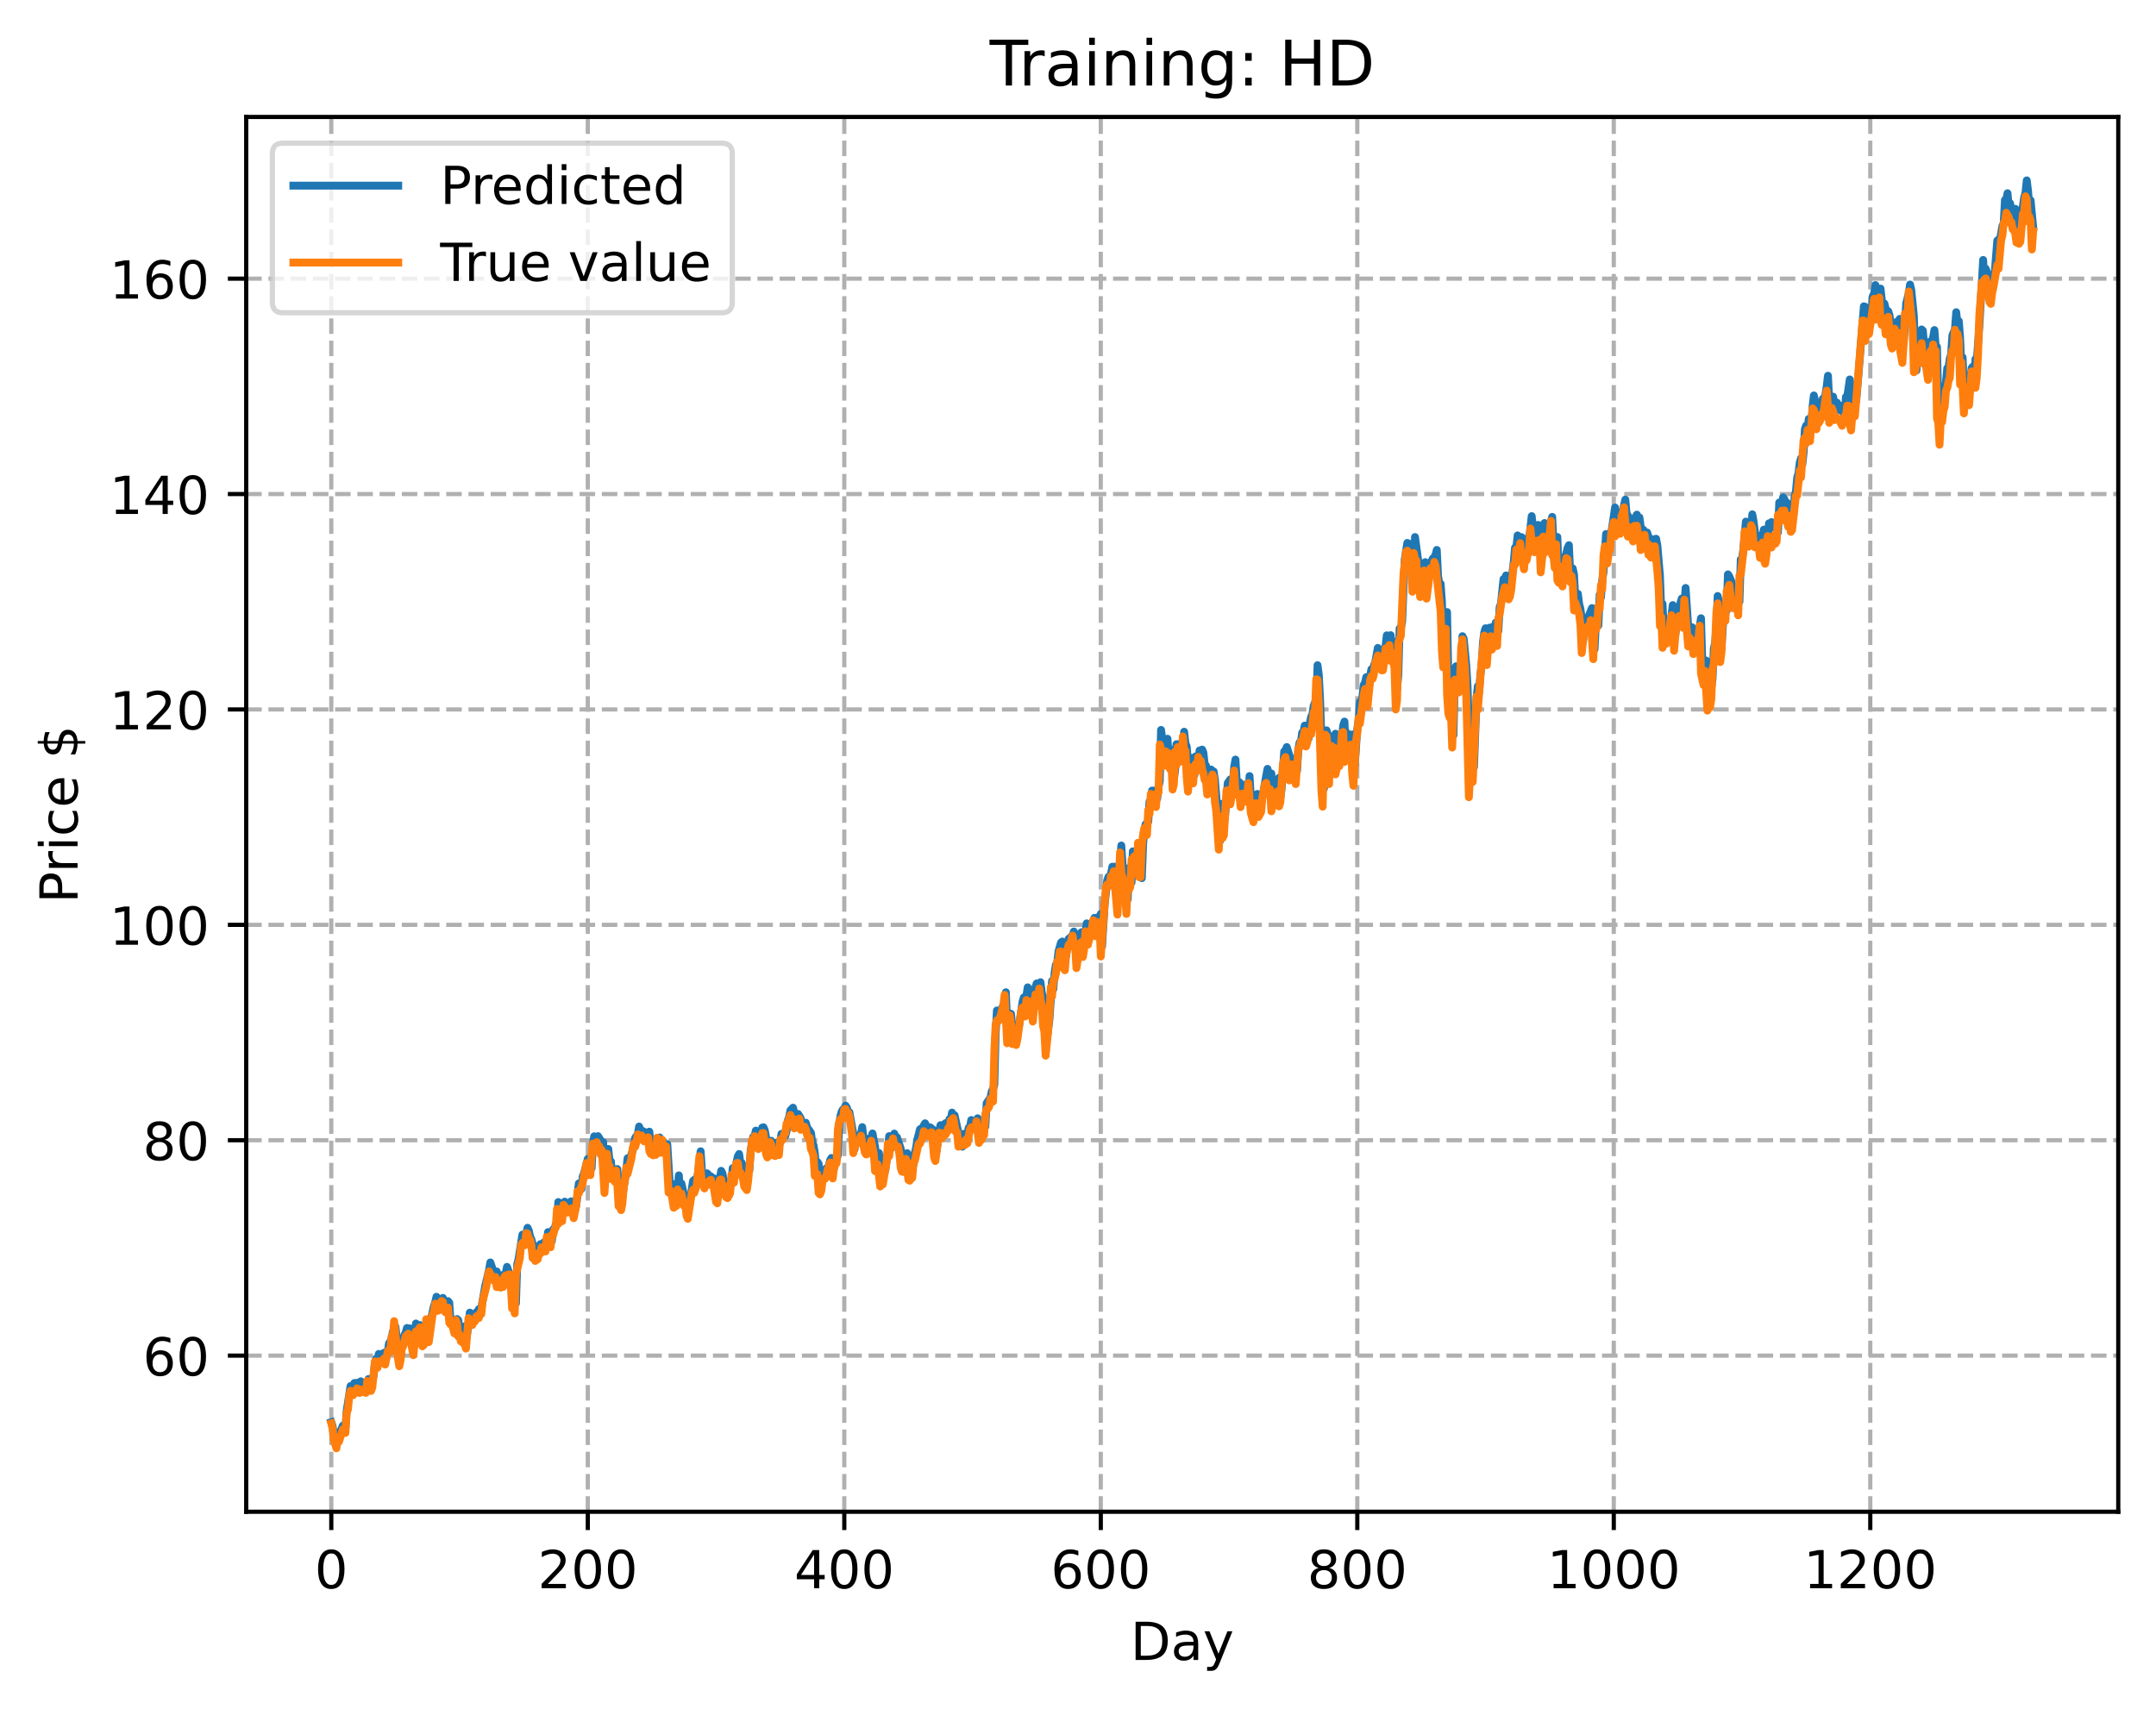 <?xml version="1.0" encoding="utf-8" standalone="no"?>
<!DOCTYPE svg PUBLIC "-//W3C//DTD SVG 1.1//EN"
  "http://www.w3.org/Graphics/SVG/1.1/DTD/svg11.dtd">
<!-- Created with matplotlib (https://matplotlib.org/) -->
<svg height="325.986pt" version="1.1" viewBox="0 0 411.286 325.986" width="411.286pt" xmlns="http://www.w3.org/2000/svg" xmlns:xlink="http://www.w3.org/1999/xlink">
 <defs>
  <style type="text/css">
*{stroke-linecap:butt;stroke-linejoin:round;}
  </style>
 </defs>
 <g id="figure_1">
  <g id="patch_1">
   <path d="M 0 325.986 
L 411.286 325.986 
L 411.286 0 
L 0 0 
z
" style="fill:#ffffff;"/>
  </g>
  <g id="axes_1">
   <g id="patch_2">
    <path d="M 46.966 288.43 
L 404.086 288.43 
L 404.086 22.318 
L 46.966 22.318 
z
" style="fill:#ffffff;"/>
   </g>
   <g id="matplotlib.axis_1">
    <g id="xtick_1">
     <g id="line2d_1">
      <path clip-path="url(#p476b3eba42)" d="M 63.198 288.43 
L 63.198 22.318 
" style="fill:none;stroke:#b0b0b0;stroke-dasharray:2.96,1.28;stroke-dashoffset:0;stroke-width:0.8;"/>
     </g>
     <g id="line2d_2">
      <defs>
       <path d="M 0 0 
L 0 3.5 
" id="m0d533f907f" style="stroke:#000000;stroke-width:0.8;"/>
      </defs>
      <g>
       <use style="stroke:#000000;stroke-width:0.8;" x="63.198" xlink:href="#m0d533f907f" y="288.43"/>
      </g>
     </g>
     <g id="text_1">
      <!-- 0 -->
      <defs>
       <path d="M 31.781 66.406 
Q 24.172 66.406 20.328 58.906 
Q 16.5 51.422 16.5 36.375 
Q 16.5 21.391 20.328 13.891 
Q 24.172 6.391 31.781 6.391 
Q 39.453 6.391 43.281 13.891 
Q 47.125 21.391 47.125 36.375 
Q 47.125 51.422 43.281 58.906 
Q 39.453 66.406 31.781 66.406 
z
M 31.781 74.219 
Q 44.047 74.219 50.516 64.516 
Q 56.984 54.828 56.984 36.375 
Q 56.984 17.969 50.516 8.266 
Q 44.047 -1.422 31.781 -1.422 
Q 19.531 -1.422 13.062 8.266 
Q 6.594 17.969 6.594 36.375 
Q 6.594 54.828 13.062 64.516 
Q 19.531 74.219 31.781 74.219 
z
" id="DejaVuSans-48"/>
      </defs>
      <g transform="translate(60.017 303.029)scale(0.1 -0.1)">
       <use xlink:href="#DejaVuSans-48"/>
      </g>
     </g>
    </g>
    <g id="xtick_2">
     <g id="line2d_3">
      <path clip-path="url(#p476b3eba42)" d="M 112.129 288.43 
L 112.129 22.318 
" style="fill:none;stroke:#b0b0b0;stroke-dasharray:2.96,1.28;stroke-dashoffset:0;stroke-width:0.8;"/>
     </g>
     <g id="line2d_4">
      <g>
       <use style="stroke:#000000;stroke-width:0.8;" x="112.129" xlink:href="#m0d533f907f" y="288.43"/>
      </g>
     </g>
     <g id="text_2">
      <!-- 200 -->
      <defs>
       <path d="M 19.188 8.297 
L 53.609 8.297 
L 53.609 0 
L 7.328 0 
L 7.328 8.297 
Q 12.938 14.109 22.625 23.891 
Q 32.328 33.688 34.812 36.531 
Q 39.547 41.844 41.422 45.531 
Q 43.312 49.219 43.312 52.781 
Q 43.312 58.594 39.234 62.25 
Q 35.156 65.922 28.609 65.922 
Q 23.969 65.922 18.812 64.312 
Q 13.672 62.703 7.812 59.422 
L 7.812 69.391 
Q 13.766 71.781 18.938 73 
Q 24.125 74.219 28.422 74.219 
Q 39.75 74.219 46.484 68.547 
Q 53.219 62.891 53.219 53.422 
Q 53.219 48.922 51.531 44.891 
Q 49.859 40.875 45.406 35.406 
Q 44.188 33.984 37.641 27.219 
Q 31.109 20.453 19.188 8.297 
z
" id="DejaVuSans-50"/>
      </defs>
      <g transform="translate(102.585 303.029)scale(0.1 -0.1)">
       <use xlink:href="#DejaVuSans-50"/>
       <use x="63.623" xlink:href="#DejaVuSans-48"/>
       <use x="127.246" xlink:href="#DejaVuSans-48"/>
      </g>
     </g>
    </g>
    <g id="xtick_3">
     <g id="line2d_5">
      <path clip-path="url(#p476b3eba42)" d="M 161.06 288.43 
L 161.06 22.318 
" style="fill:none;stroke:#b0b0b0;stroke-dasharray:2.96,1.28;stroke-dashoffset:0;stroke-width:0.8;"/>
     </g>
     <g id="line2d_6">
      <g>
       <use style="stroke:#000000;stroke-width:0.8;" x="161.06" xlink:href="#m0d533f907f" y="288.43"/>
      </g>
     </g>
     <g id="text_3">
      <!-- 400 -->
      <defs>
       <path d="M 37.797 64.312 
L 12.891 25.391 
L 37.797 25.391 
z
M 35.203 72.906 
L 47.609 72.906 
L 47.609 25.391 
L 58.016 25.391 
L 58.016 17.188 
L 47.609 17.188 
L 47.609 0 
L 37.797 0 
L 37.797 17.188 
L 4.891 17.188 
L 4.891 26.703 
z
" id="DejaVuSans-52"/>
      </defs>
      <g transform="translate(151.516 303.029)scale(0.1 -0.1)">
       <use xlink:href="#DejaVuSans-52"/>
       <use x="63.623" xlink:href="#DejaVuSans-48"/>
       <use x="127.246" xlink:href="#DejaVuSans-48"/>
      </g>
     </g>
    </g>
    <g id="xtick_4">
     <g id="line2d_7">
      <path clip-path="url(#p476b3eba42)" d="M 209.99 288.43 
L 209.99 22.318 
" style="fill:none;stroke:#b0b0b0;stroke-dasharray:2.96,1.28;stroke-dashoffset:0;stroke-width:0.8;"/>
     </g>
     <g id="line2d_8">
      <g>
       <use style="stroke:#000000;stroke-width:0.8;" x="209.99" xlink:href="#m0d533f907f" y="288.43"/>
      </g>
     </g>
     <g id="text_4">
      <!-- 600 -->
      <defs>
       <path d="M 33.016 40.375 
Q 26.375 40.375 22.484 35.828 
Q 18.609 31.297 18.609 23.391 
Q 18.609 15.531 22.484 10.953 
Q 26.375 6.391 33.016 6.391 
Q 39.656 6.391 43.531 10.953 
Q 47.406 15.531 47.406 23.391 
Q 47.406 31.297 43.531 35.828 
Q 39.656 40.375 33.016 40.375 
z
M 52.594 71.297 
L 52.594 62.312 
Q 48.875 64.062 45.094 64.984 
Q 41.312 65.922 37.594 65.922 
Q 27.828 65.922 22.672 59.328 
Q 17.531 52.734 16.797 39.406 
Q 19.672 43.656 24.016 45.922 
Q 28.375 48.188 33.594 48.188 
Q 44.578 48.188 50.953 41.516 
Q 57.328 34.859 57.328 23.391 
Q 57.328 12.156 50.688 5.359 
Q 44.047 -1.422 33.016 -1.422 
Q 20.359 -1.422 13.672 8.266 
Q 6.984 17.969 6.984 36.375 
Q 6.984 53.656 15.188 63.938 
Q 23.391 74.219 37.203 74.219 
Q 40.922 74.219 44.703 73.484 
Q 48.484 72.75 52.594 71.297 
z
" id="DejaVuSans-54"/>
      </defs>
      <g transform="translate(200.446 303.029)scale(0.1 -0.1)">
       <use xlink:href="#DejaVuSans-54"/>
       <use x="63.623" xlink:href="#DejaVuSans-48"/>
       <use x="127.246" xlink:href="#DejaVuSans-48"/>
      </g>
     </g>
    </g>
    <g id="xtick_5">
     <g id="line2d_9">
      <path clip-path="url(#p476b3eba42)" d="M 258.921 288.43 
L 258.921 22.318 
" style="fill:none;stroke:#b0b0b0;stroke-dasharray:2.96,1.28;stroke-dashoffset:0;stroke-width:0.8;"/>
     </g>
     <g id="line2d_10">
      <g>
       <use style="stroke:#000000;stroke-width:0.8;" x="258.921" xlink:href="#m0d533f907f" y="288.43"/>
      </g>
     </g>
     <g id="text_5">
      <!-- 800 -->
      <defs>
       <path d="M 31.781 34.625 
Q 24.75 34.625 20.719 30.859 
Q 16.703 27.094 16.703 20.516 
Q 16.703 13.922 20.719 10.156 
Q 24.75 6.391 31.781 6.391 
Q 38.812 6.391 42.859 10.172 
Q 46.922 13.969 46.922 20.516 
Q 46.922 27.094 42.891 30.859 
Q 38.875 34.625 31.781 34.625 
z
M 21.922 38.812 
Q 15.578 40.375 12.031 44.719 
Q 8.5 49.078 8.5 55.328 
Q 8.5 64.062 14.719 69.141 
Q 20.953 74.219 31.781 74.219 
Q 42.672 74.219 48.875 69.141 
Q 55.078 64.062 55.078 55.328 
Q 55.078 49.078 51.531 44.719 
Q 48 40.375 41.703 38.812 
Q 48.828 37.156 52.797 32.312 
Q 56.781 27.484 56.781 20.516 
Q 56.781 9.906 50.312 4.234 
Q 43.844 -1.422 31.781 -1.422 
Q 19.734 -1.422 13.25 4.234 
Q 6.781 9.906 6.781 20.516 
Q 6.781 27.484 10.781 32.312 
Q 14.797 37.156 21.922 38.812 
z
M 18.312 54.391 
Q 18.312 48.734 21.844 45.562 
Q 25.391 42.391 31.781 42.391 
Q 38.141 42.391 41.719 45.562 
Q 45.312 48.734 45.312 54.391 
Q 45.312 60.062 41.719 63.234 
Q 38.141 66.406 31.781 66.406 
Q 25.391 66.406 21.844 63.234 
Q 18.312 60.062 18.312 54.391 
z
" id="DejaVuSans-56"/>
      </defs>
      <g transform="translate(249.377 303.029)scale(0.1 -0.1)">
       <use xlink:href="#DejaVuSans-56"/>
       <use x="63.623" xlink:href="#DejaVuSans-48"/>
       <use x="127.246" xlink:href="#DejaVuSans-48"/>
      </g>
     </g>
    </g>
    <g id="xtick_6">
     <g id="line2d_11">
      <path clip-path="url(#p476b3eba42)" d="M 307.851 288.43 
L 307.851 22.318 
" style="fill:none;stroke:#b0b0b0;stroke-dasharray:2.96,1.28;stroke-dashoffset:0;stroke-width:0.8;"/>
     </g>
     <g id="line2d_12">
      <g>
       <use style="stroke:#000000;stroke-width:0.8;" x="307.851" xlink:href="#m0d533f907f" y="288.43"/>
      </g>
     </g>
     <g id="text_6">
      <!-- 1000 -->
      <defs>
       <path d="M 12.406 8.297 
L 28.516 8.297 
L 28.516 63.922 
L 10.984 60.406 
L 10.984 69.391 
L 28.422 72.906 
L 38.281 72.906 
L 38.281 8.297 
L 54.391 8.297 
L 54.391 0 
L 12.406 0 
z
" id="DejaVuSans-49"/>
      </defs>
      <g transform="translate(295.126 303.029)scale(0.1 -0.1)">
       <use xlink:href="#DejaVuSans-49"/>
       <use x="63.623" xlink:href="#DejaVuSans-48"/>
       <use x="127.246" xlink:href="#DejaVuSans-48"/>
       <use x="190.869" xlink:href="#DejaVuSans-48"/>
      </g>
     </g>
    </g>
    <g id="xtick_7">
     <g id="line2d_13">
      <path clip-path="url(#p476b3eba42)" d="M 356.782 288.43 
L 356.782 22.318 
" style="fill:none;stroke:#b0b0b0;stroke-dasharray:2.96,1.28;stroke-dashoffset:0;stroke-width:0.8;"/>
     </g>
     <g id="line2d_14">
      <g>
       <use style="stroke:#000000;stroke-width:0.8;" x="356.782" xlink:href="#m0d533f907f" y="288.43"/>
      </g>
     </g>
     <g id="text_7">
      <!-- 1200 -->
      <g transform="translate(344.057 303.029)scale(0.1 -0.1)">
       <use xlink:href="#DejaVuSans-49"/>
       <use x="63.623" xlink:href="#DejaVuSans-50"/>
       <use x="127.246" xlink:href="#DejaVuSans-48"/>
       <use x="190.869" xlink:href="#DejaVuSans-48"/>
      </g>
     </g>
    </g>
    <g id="text_8">
     <!-- Day -->
     <defs>
      <path d="M 19.672 64.797 
L 19.672 8.109 
L 31.594 8.109 
Q 46.688 8.109 53.688 14.938 
Q 60.688 21.781 60.688 36.531 
Q 60.688 51.172 53.688 57.984 
Q 46.688 64.797 31.594 64.797 
z
M 9.812 72.906 
L 30.078 72.906 
Q 51.266 72.906 61.172 64.094 
Q 71.094 55.281 71.094 36.531 
Q 71.094 17.672 61.125 8.828 
Q 51.172 0 30.078 0 
L 9.812 0 
z
" id="DejaVuSans-68"/>
      <path d="M 34.281 27.484 
Q 23.391 27.484 19.188 25 
Q 14.984 22.516 14.984 16.5 
Q 14.984 11.719 18.141 8.906 
Q 21.297 6.109 26.703 6.109 
Q 34.188 6.109 38.703 11.406 
Q 43.219 16.703 43.219 25.484 
L 43.219 27.484 
z
M 52.203 31.203 
L 52.203 0 
L 43.219 0 
L 43.219 8.297 
Q 40.141 3.328 35.547 0.953 
Q 30.953 -1.422 24.312 -1.422 
Q 15.922 -1.422 10.953 3.297 
Q 6 8.016 6 15.922 
Q 6 25.141 12.172 29.828 
Q 18.359 34.516 30.609 34.516 
L 43.219 34.516 
L 43.219 35.406 
Q 43.219 41.609 39.141 45 
Q 35.062 48.391 27.688 48.391 
Q 23 48.391 18.547 47.266 
Q 14.109 46.141 10.016 43.891 
L 10.016 52.203 
Q 14.938 54.109 19.578 55.047 
Q 24.219 56 28.609 56 
Q 40.484 56 46.344 49.844 
Q 52.203 43.703 52.203 31.203 
z
" id="DejaVuSans-97"/>
      <path d="M 32.172 -5.078 
Q 28.375 -14.844 24.75 -17.812 
Q 21.141 -20.797 15.094 -20.797 
L 7.906 -20.797 
L 7.906 -13.281 
L 13.188 -13.281 
Q 16.891 -13.281 18.938 -11.516 
Q 21 -9.766 23.484 -3.219 
L 25.094 0.875 
L 2.984 54.688 
L 12.5 54.688 
L 29.594 11.922 
L 46.688 54.688 
L 56.203 54.688 
z
" id="DejaVuSans-121"/>
     </defs>
     <g transform="translate(215.652 316.707)scale(0.1 -0.1)">
      <use xlink:href="#DejaVuSans-68"/>
      <use x="77.002" xlink:href="#DejaVuSans-97"/>
      <use x="138.281" xlink:href="#DejaVuSans-121"/>
     </g>
    </g>
   </g>
   <g id="matplotlib.axis_2">
    <g id="ytick_1">
     <g id="line2d_15">
      <path clip-path="url(#p476b3eba42)" d="M 46.966 258.643 
L 404.086 258.643 
" style="fill:none;stroke:#b0b0b0;stroke-dasharray:2.96,1.28;stroke-dashoffset:0;stroke-width:0.8;"/>
     </g>
     <g id="line2d_16">
      <defs>
       <path d="M 0 0 
L -3.5 0 
" id="m356aa80a6f" style="stroke:#000000;stroke-width:0.8;"/>
      </defs>
      <g>
       <use style="stroke:#000000;stroke-width:0.8;" x="46.966" xlink:href="#m356aa80a6f" y="258.643"/>
      </g>
     </g>
     <g id="text_9">
      <!-- 60 -->
      <g transform="translate(27.241 262.442)scale(0.1 -0.1)">
       <use xlink:href="#DejaVuSans-54"/>
       <use x="63.623" xlink:href="#DejaVuSans-48"/>
      </g>
     </g>
    </g>
    <g id="ytick_2">
     <g id="line2d_17">
      <path clip-path="url(#p476b3eba42)" d="M 46.966 217.548 
L 404.086 217.548 
" style="fill:none;stroke:#b0b0b0;stroke-dasharray:2.96,1.28;stroke-dashoffset:0;stroke-width:0.8;"/>
     </g>
     <g id="line2d_18">
      <g>
       <use style="stroke:#000000;stroke-width:0.8;" x="46.966" xlink:href="#m356aa80a6f" y="217.548"/>
      </g>
     </g>
     <g id="text_10">
      <!-- 80 -->
      <g transform="translate(27.241 221.347)scale(0.1 -0.1)">
       <use xlink:href="#DejaVuSans-56"/>
       <use x="63.623" xlink:href="#DejaVuSans-48"/>
      </g>
     </g>
    </g>
    <g id="ytick_3">
     <g id="line2d_19">
      <path clip-path="url(#p476b3eba42)" d="M 46.966 176.453 
L 404.086 176.453 
" style="fill:none;stroke:#b0b0b0;stroke-dasharray:2.96,1.28;stroke-dashoffset:0;stroke-width:0.8;"/>
     </g>
     <g id="line2d_20">
      <g>
       <use style="stroke:#000000;stroke-width:0.8;" x="46.966" xlink:href="#m356aa80a6f" y="176.453"/>
      </g>
     </g>
     <g id="text_11">
      <!-- 100 -->
      <g transform="translate(20.878 180.252)scale(0.1 -0.1)">
       <use xlink:href="#DejaVuSans-49"/>
       <use x="63.623" xlink:href="#DejaVuSans-48"/>
       <use x="127.246" xlink:href="#DejaVuSans-48"/>
      </g>
     </g>
    </g>
    <g id="ytick_4">
     <g id="line2d_21">
      <path clip-path="url(#p476b3eba42)" d="M 46.966 135.358 
L 404.086 135.358 
" style="fill:none;stroke:#b0b0b0;stroke-dasharray:2.96,1.28;stroke-dashoffset:0;stroke-width:0.8;"/>
     </g>
     <g id="line2d_22">
      <g>
       <use style="stroke:#000000;stroke-width:0.8;" x="46.966" xlink:href="#m356aa80a6f" y="135.358"/>
      </g>
     </g>
     <g id="text_12">
      <!-- 120 -->
      <g transform="translate(20.878 139.157)scale(0.1 -0.1)">
       <use xlink:href="#DejaVuSans-49"/>
       <use x="63.623" xlink:href="#DejaVuSans-50"/>
       <use x="127.246" xlink:href="#DejaVuSans-48"/>
      </g>
     </g>
    </g>
    <g id="ytick_5">
     <g id="line2d_23">
      <path clip-path="url(#p476b3eba42)" d="M 46.966 94.263 
L 404.086 94.263 
" style="fill:none;stroke:#b0b0b0;stroke-dasharray:2.96,1.28;stroke-dashoffset:0;stroke-width:0.8;"/>
     </g>
     <g id="line2d_24">
      <g>
       <use style="stroke:#000000;stroke-width:0.8;" x="46.966" xlink:href="#m356aa80a6f" y="94.263"/>
      </g>
     </g>
     <g id="text_13">
      <!-- 140 -->
      <g transform="translate(20.878 98.062)scale(0.1 -0.1)">
       <use xlink:href="#DejaVuSans-49"/>
       <use x="63.623" xlink:href="#DejaVuSans-52"/>
       <use x="127.246" xlink:href="#DejaVuSans-48"/>
      </g>
     </g>
    </g>
    <g id="ytick_6">
     <g id="line2d_25">
      <path clip-path="url(#p476b3eba42)" d="M 46.966 53.168 
L 404.086 53.168 
" style="fill:none;stroke:#b0b0b0;stroke-dasharray:2.96,1.28;stroke-dashoffset:0;stroke-width:0.8;"/>
     </g>
     <g id="line2d_26">
      <g>
       <use style="stroke:#000000;stroke-width:0.8;" x="46.966" xlink:href="#m356aa80a6f" y="53.168"/>
      </g>
     </g>
     <g id="text_14">
      <!-- 160 -->
      <g transform="translate(20.878 56.968)scale(0.1 -0.1)">
       <use xlink:href="#DejaVuSans-49"/>
       <use x="63.623" xlink:href="#DejaVuSans-54"/>
       <use x="127.246" xlink:href="#DejaVuSans-48"/>
      </g>
     </g>
    </g>
    <g id="text_15">
     <!-- Price $ -->
     <defs>
      <path d="M 19.672 64.797 
L 19.672 37.406 
L 32.078 37.406 
Q 38.969 37.406 42.719 40.969 
Q 46.484 44.531 46.484 51.125 
Q 46.484 57.672 42.719 61.234 
Q 38.969 64.797 32.078 64.797 
z
M 9.812 72.906 
L 32.078 72.906 
Q 44.344 72.906 50.609 67.359 
Q 56.891 61.812 56.891 51.125 
Q 56.891 40.328 50.609 34.812 
Q 44.344 29.297 32.078 29.297 
L 19.672 29.297 
L 19.672 0 
L 9.812 0 
z
" id="DejaVuSans-80"/>
      <path d="M 41.109 46.297 
Q 39.594 47.172 37.812 47.578 
Q 36.031 48 33.891 48 
Q 26.266 48 22.188 43.047 
Q 18.109 38.094 18.109 28.812 
L 18.109 0 
L 9.078 0 
L 9.078 54.688 
L 18.109 54.688 
L 18.109 46.188 
Q 20.953 51.172 25.484 53.578 
Q 30.031 56 36.531 56 
Q 37.453 56 38.578 55.875 
Q 39.703 55.766 41.062 55.516 
z
" id="DejaVuSans-114"/>
      <path d="M 9.422 54.688 
L 18.406 54.688 
L 18.406 0 
L 9.422 0 
z
M 9.422 75.984 
L 18.406 75.984 
L 18.406 64.594 
L 9.422 64.594 
z
" id="DejaVuSans-105"/>
      <path d="M 48.781 52.594 
L 48.781 44.188 
Q 44.969 46.297 41.141 47.344 
Q 37.312 48.391 33.406 48.391 
Q 24.656 48.391 19.812 42.844 
Q 14.984 37.312 14.984 27.297 
Q 14.984 17.281 19.812 11.734 
Q 24.656 6.203 33.406 6.203 
Q 37.312 6.203 41.141 7.25 
Q 44.969 8.297 48.781 10.406 
L 48.781 2.094 
Q 45.016 0.344 40.984 -0.531 
Q 36.969 -1.422 32.422 -1.422 
Q 20.062 -1.422 12.781 6.344 
Q 5.516 14.109 5.516 27.297 
Q 5.516 40.672 12.859 48.328 
Q 20.219 56 33.016 56 
Q 37.156 56 41.109 55.141 
Q 45.062 54.297 48.781 52.594 
z
" id="DejaVuSans-99"/>
      <path d="M 56.203 29.594 
L 56.203 25.203 
L 14.891 25.203 
Q 15.484 15.922 20.484 11.062 
Q 25.484 6.203 34.422 6.203 
Q 39.594 6.203 44.453 7.469 
Q 49.312 8.734 54.109 11.281 
L 54.109 2.781 
Q 49.266 0.734 44.188 -0.344 
Q 39.109 -1.422 33.891 -1.422 
Q 20.797 -1.422 13.156 6.188 
Q 5.516 13.812 5.516 26.812 
Q 5.516 40.234 12.766 48.109 
Q 20.016 56 32.328 56 
Q 43.359 56 49.781 48.891 
Q 56.203 41.797 56.203 29.594 
z
M 47.219 32.234 
Q 47.125 39.594 43.094 43.984 
Q 39.062 48.391 32.422 48.391 
Q 24.906 48.391 20.391 44.141 
Q 15.875 39.891 15.188 32.172 
z
" id="DejaVuSans-101"/>
      <path id="DejaVuSans-32"/>
      <path d="M 33.797 -14.703 
L 28.906 -14.703 
L 28.859 0 
Q 23.734 0.094 18.609 1.188 
Q 13.484 2.297 8.297 4.5 
L 8.297 13.281 
Q 13.281 10.156 18.375 8.562 
Q 23.484 6.984 28.906 6.938 
L 28.906 29.203 
Q 18.109 30.953 13.203 35.156 
Q 8.297 39.359 8.297 46.688 
Q 8.297 54.641 13.625 59.219 
Q 18.953 63.812 28.906 64.5 
L 28.906 75.984 
L 33.797 75.984 
L 33.797 64.656 
Q 38.328 64.453 42.578 63.688 
Q 46.828 62.938 50.875 61.625 
L 50.875 53.078 
Q 46.828 55.125 42.547 56.25 
Q 38.281 57.375 33.797 57.562 
L 33.797 36.719 
Q 44.875 35.016 50.094 30.609 
Q 55.328 26.219 55.328 18.609 
Q 55.328 10.359 49.781 5.594 
Q 44.234 0.828 33.797 0.094 
z
M 28.906 37.594 
L 28.906 57.625 
Q 23.25 56.984 20.266 54.391 
Q 17.281 51.812 17.281 47.516 
Q 17.281 43.312 20.031 40.969 
Q 22.797 38.625 28.906 37.594 
z
M 33.797 28.219 
L 33.797 7.078 
Q 39.984 7.906 43.141 10.594 
Q 46.297 13.281 46.297 17.672 
Q 46.297 21.969 43.281 24.5 
Q 40.281 27.047 33.797 28.219 
z
" id="DejaVuSans-36"/>
     </defs>
     <g transform="translate(14.798 172.342)rotate(-90)scale(0.1 -0.1)">
      <use xlink:href="#DejaVuSans-80"/>
      <use x="58.553" xlink:href="#DejaVuSans-114"/>
      <use x="99.666" xlink:href="#DejaVuSans-105"/>
      <use x="127.449" xlink:href="#DejaVuSans-99"/>
      <use x="182.43" xlink:href="#DejaVuSans-101"/>
      <use x="243.953" xlink:href="#DejaVuSans-32"/>
      <use x="275.74" xlink:href="#DejaVuSans-36"/>
     </g>
    </g>
   </g>
   <g id="line2d_27">
    <path clip-path="url(#p476b3eba42)" d="M 63.198 271.341 
L 63.443 272.086 
L 63.932 275.076 
L 64.177 275.62 
L 64.666 273.521 
L 64.911 273.185 
L 65.4 272.007 
L 65.89 272.644 
L 66.134 269.175 
L 66.868 264.446 
L 67.357 265.145 
L 67.602 263.873 
L 67.847 264.798 
L 68.091 263.828 
L 68.336 264.546 
L 68.581 264.554 
L 68.825 263.545 
L 69.07 264.376 
L 69.315 264.267 
L 69.559 264.401 
L 69.804 264.299 
L 70.293 263.108 
L 70.538 263.464 
L 70.783 264.064 
L 71.272 262.512 
L 71.517 260.111 
L 71.761 259.21 
L 72.006 259.783 
L 72.251 258.319 
L 72.495 259.503 
L 72.74 258.749 
L 72.984 258.886 
L 73.229 258.116 
L 73.474 258.987 
L 73.718 258.907 
L 73.963 257.981 
L 74.208 256.297 
L 74.452 255.984 
L 74.697 255.419 
L 74.942 254.088 
L 75.186 253.96 
L 75.431 253.115 
L 76.165 259.128 
L 76.41 258.925 
L 76.654 256.826 
L 76.899 256.12 
L 77.144 254.733 
L 77.388 254.267 
L 77.633 253.371 
L 77.878 254.201 
L 78.122 253.437 
L 78.367 255.435 
L 78.611 256.505 
L 78.856 256.941 
L 79.345 252.517 
L 79.59 253.296 
L 79.835 253.368 
L 80.079 252.804 
L 80.324 253.645 
L 80.569 254.971 
L 80.813 255.309 
L 81.058 256.107 
L 81.303 256.132 
L 81.547 253.638 
L 81.792 255.29 
L 82.037 252.489 
L 82.771 249.195 
L 83.015 248.516 
L 83.26 247.417 
L 83.505 248.307 
L 83.994 247.981 
L 84.239 248.721 
L 84.483 247.631 
L 84.728 248.197 
L 84.972 249.788 
L 85.217 248.428 
L 85.462 248.246 
L 85.706 248.549 
L 85.951 252.145 
L 86.196 252.317 
L 86.44 252.348 
L 86.685 252.534 
L 87.174 251.663 
L 87.419 251.879 
L 87.908 255.094 
L 88.153 255.094 
L 88.398 254.815 
L 88.642 253.057 
L 88.887 255.865 
L 89.376 252.826 
L 89.621 250.441 
L 90.11 251.529 
L 90.355 251.706 
L 90.844 250.392 
L 91.089 250.298 
L 91.333 249.784 
L 91.823 249.561 
L 92.557 245.372 
L 93.291 242.288 
L 93.535 240.861 
L 94.269 242.997 
L 94.759 242.59 
L 95.003 244.319 
L 95.248 244.564 
L 95.737 243.3 
L 95.982 243.896 
L 96.471 242.943 
L 96.716 241.713 
L 97.205 243.088 
L 97.694 244.947 
L 97.939 248.162 
L 98.184 245.998 
L 98.428 248.658 
L 98.673 241.189 
L 98.918 240.217 
L 99.652 235.562 
L 99.896 235.6 
L 100.141 235.806 
L 100.386 235.542 
L 100.63 234.256 
L 100.875 234.778 
L 101.12 235.941 
L 101.364 236.418 
L 101.609 237.341 
L 101.854 239.545 
L 102.098 239.149 
L 102.343 239.528 
L 102.587 239.586 
L 102.832 238.926 
L 103.077 237.374 
L 103.321 237.627 
L 103.811 236.996 
L 104.055 237.334 
L 104.3 236.917 
L 104.545 235.069 
L 104.789 235.484 
L 105.034 235.543 
L 105.279 236.758 
L 105.523 234.562 
L 105.768 234.659 
L 106.013 233.61 
L 106.257 233.337 
L 106.502 229.34 
L 106.747 232.606 
L 106.991 232.648 
L 107.481 231.194 
L 107.725 229.266 
L 108.459 230.323 
L 108.704 230.142 
L 108.948 229.205 
L 109.193 229.927 
L 109.438 229.86 
L 109.682 230.879 
L 109.927 229.974 
L 110.416 225.785 
L 110.661 226.704 
L 110.906 226.849 
L 111.15 224.495 
L 111.395 223.926 
L 112.129 221.107 
L 112.374 223.271 
L 112.618 222.462 
L 112.863 222.866 
L 113.108 218.242 
L 113.352 216.802 
L 113.597 218.678 
L 114.086 216.771 
L 114.575 217.587 
L 114.82 218.671 
L 115.065 217.93 
L 115.309 225.096 
L 115.554 225.208 
L 115.799 220.133 
L 116.043 219.219 
L 116.288 221.673 
L 116.533 221.583 
L 116.777 224.012 
L 117.022 223.984 
L 117.267 223.83 
L 117.511 225.264 
L 117.756 223.045 
L 118.245 228.975 
L 118.49 228.991 
L 118.735 228.343 
L 119.469 223.196 
L 119.713 220.987 
L 119.958 221.663 
L 120.692 219.526 
L 121.181 217.069 
L 121.67 216.399 
L 121.915 214.933 
L 122.404 216.185 
L 122.649 215.81 
L 122.894 215.93 
L 123.138 216.99 
L 123.872 215.914 
L 124.117 218.814 
L 124.362 219.127 
L 124.606 219.074 
L 124.851 218.786 
L 125.096 219.146 
L 125.83 217.018 
L 126.074 218.254 
L 126.319 218.52 
L 126.563 217.812 
L 127.053 218.915 
L 127.297 218.3 
L 127.787 226.268 
L 128.031 225.963 
L 128.276 225.886 
L 128.521 227.186 
L 128.765 227.722 
L 129.01 226.422 
L 129.255 227.015 
L 129.499 224.253 
L 129.744 227.687 
L 129.989 225.801 
L 130.478 227.957 
L 130.723 228.737 
L 130.967 228.421 
L 131.212 230.798 
L 131.457 230.458 
L 132.191 225.346 
L 132.435 225.102 
L 132.68 225.87 
L 133.169 223.843 
L 133.658 219.655 
L 133.903 223.311 
L 134.148 224.473 
L 134.392 224.014 
L 134.637 225.368 
L 134.882 223.865 
L 135.371 224.372 
L 135.616 224.449 
L 135.86 224.817 
L 136.105 224.774 
L 136.35 225.169 
L 136.594 226.151 
L 136.839 227.617 
L 137.084 227.276 
L 137.328 224.739 
L 137.573 223.387 
L 137.818 223.862 
L 138.307 226.78 
L 138.551 225.453 
L 138.796 227.172 
L 139.041 226.314 
L 139.285 226.645 
L 139.53 225.533 
L 139.775 222.874 
L 140.019 223.152 
L 140.264 224.181 
L 140.509 221.698 
L 140.753 220.627 
L 140.998 220.175 
L 141.243 221.943 
L 141.487 221.856 
L 142.221 224.763 
L 142.466 225.302 
L 142.711 223.432 
L 142.955 223.275 
L 143.2 219.492 
L 143.689 216.892 
L 143.934 216.873 
L 144.178 215.717 
L 144.423 216.322 
L 144.668 216.503 
L 144.912 217.347 
L 145.402 215.143 
L 145.646 215.081 
L 145.891 215.649 
L 146.625 219.805 
L 146.87 219.634 
L 147.114 217.648 
L 147.604 218.747 
L 147.848 219.069 
L 148.093 218.026 
L 148.582 217.901 
L 148.827 218.01 
L 149.072 216.341 
L 149.316 216.3 
L 149.561 216.858 
L 149.806 216.728 
L 150.05 215.817 
L 150.295 213.783 
L 150.539 213.127 
L 150.784 211.854 
L 151.273 211.34 
L 151.518 212.327 
L 151.763 214.265 
L 152.252 212.544 
L 152.741 213.332 
L 152.986 214.893 
L 153.231 214.4 
L 153.475 214.491 
L 153.72 214.211 
L 153.965 215.097 
L 154.699 216.131 
L 154.943 217.908 
L 155.188 218.508 
L 155.433 219.922 
L 155.677 223.014 
L 155.922 221.679 
L 156.166 222.051 
L 156.411 226.016 
L 156.656 226.459 
L 157.145 223.571 
L 157.634 222.904 
L 157.879 222.965 
L 158.124 222.347 
L 158.368 221.329 
L 158.613 220.932 
L 158.858 221.1 
L 159.102 222.881 
L 159.347 221.753 
L 159.592 221.239 
L 159.836 220.315 
L 160.081 214.586 
L 160.326 212.915 
L 160.57 212.06 
L 160.815 211.65 
L 161.06 211.475 
L 161.304 210.953 
L 161.549 211.322 
L 161.794 212.236 
L 162.038 212.208 
L 162.772 216.3 
L 163.017 219.263 
L 163.261 217.071 
L 163.506 216.754 
L 163.751 216.658 
L 163.995 217.557 
L 164.485 215.047 
L 164.729 217.273 
L 164.974 217.132 
L 165.219 218.437 
L 165.708 219.019 
L 165.953 217.697 
L 166.442 216.254 
L 166.931 218.815 
L 167.176 221.579 
L 167.421 220.939 
L 167.665 219.982 
L 168.154 224.385 
L 168.399 223.899 
L 168.644 223.104 
L 168.888 223.273 
L 169.378 219.592 
L 169.622 216.76 
L 169.867 219.286 
L 170.112 217.214 
L 170.356 217.402 
L 170.601 216.28 
L 170.846 217.484 
L 171.09 216.96 
L 171.824 219.163 
L 172.069 221.849 
L 172.314 222.215 
L 173.048 220.015 
L 173.537 224.803 
L 173.782 224.888 
L 174.026 222.327 
L 174.271 222.178 
L 174.515 219.986 
L 174.76 218.975 
L 175.005 217.386 
L 175.494 215.47 
L 175.739 215.298 
L 175.983 216.035 
L 176.228 214.704 
L 176.473 214.316 
L 176.962 215.336 
L 177.207 215.279 
L 177.451 215.094 
L 177.941 215.497 
L 178.43 219.857 
L 178.675 219.557 
L 179.164 215.774 
L 179.409 214.67 
L 179.898 216.449 
L 180.142 214.551 
L 180.387 214.286 
L 180.632 214.81 
L 180.876 214.821 
L 181.121 213.511 
L 181.366 213.889 
L 181.61 212.275 
L 181.855 213.164 
L 182.1 212.785 
L 183.078 217.275 
L 183.323 217.733 
L 183.568 218.788 
L 183.812 216.335 
L 184.057 216.735 
L 184.546 216.29 
L 184.791 215.186 
L 185.036 215.07 
L 185.28 213.698 
L 185.525 214.18 
L 185.77 213.995 
L 186.014 214.516 
L 186.259 214.492 
L 186.503 213.359 
L 186.993 215.947 
L 187.727 214.572 
L 187.971 214.947 
L 188.216 210.481 
L 188.95 209.401 
L 189.195 208.19 
L 189.439 207.82 
L 189.684 206.967 
L 189.929 197.41 
L 190.173 192.795 
L 190.418 193.624 
L 190.663 193.279 
L 191.397 191.821 
L 191.641 191.301 
L 191.886 189.317 
L 192.13 195.523 
L 192.375 196.479 
L 192.62 193.369 
L 192.864 193.429 
L 193.109 196.038 
L 193.354 197.298 
L 193.598 196.166 
L 193.843 197.904 
L 194.332 196.159 
L 195.066 191.12 
L 195.311 190.298 
L 195.556 191.698 
L 196.045 188.379 
L 196.29 191.055 
L 196.534 188.9 
L 197.024 192.662 
L 197.268 189.151 
L 197.758 187.637 
L 198.247 190.469 
L 198.491 187.4 
L 198.736 189.445 
L 198.981 190.154 
L 199.225 193.293 
L 199.47 193.738 
L 199.715 198.289 
L 200.204 194.432 
L 200.693 187.148 
L 200.938 188.742 
L 201.183 185.528 
L 201.427 184.067 
L 201.672 183.829 
L 201.917 181.528 
L 202.406 179.826 
L 202.651 179.64 
L 202.895 182.845 
L 203.14 182.879 
L 203.385 182.339 
L 203.629 180.226 
L 203.874 179.099 
L 204.118 178.991 
L 204.363 178.677 
L 204.608 178.55 
L 204.852 177.729 
L 205.097 178.855 
L 205.342 178.839 
L 205.586 182.61 
L 206.076 178.79 
L 206.32 177.856 
L 206.565 177.977 
L 206.81 180.386 
L 207.299 176.171 
L 207.788 178.631 
L 208.278 177.4 
L 208.522 176.51 
L 208.767 175.12 
L 209.256 177.874 
L 209.501 174.977 
L 209.746 175.272 
L 209.99 174.364 
L 210.235 180.537 
L 210.724 172.604 
L 211.213 167.98 
L 211.458 167.286 
L 211.703 167.365 
L 211.947 166.662 
L 212.192 165.359 
L 212.437 166.05 
L 212.681 165.345 
L 213.171 171.909 
L 213.415 171.89 
L 213.66 164.655 
L 213.905 161.315 
L 214.149 165.057 
L 214.639 166.871 
L 214.883 168.461 
L 215.128 171.581 
L 215.373 165.592 
L 215.617 166.589 
L 215.862 168.368 
L 216.106 162.434 
L 216.351 163.294 
L 216.596 162.575 
L 217.085 166.093 
L 217.33 160.902 
L 217.574 167.305 
L 217.819 167.547 
L 218.064 161.09 
L 218.308 158.269 
L 218.553 157.239 
L 219.042 156.769 
L 219.287 152.92 
L 219.532 153.553 
L 219.776 150.837 
L 220.021 150.839 
L 220.266 151.642 
L 220.51 151.143 
L 220.755 152.349 
L 221 150.138 
L 221.244 149.048 
L 221.489 139.266 
L 221.734 141.141 
L 221.978 143.955 
L 222.223 143.807 
L 222.467 141.031 
L 222.712 140.949 
L 222.957 144.944 
L 223.201 142.968 
L 223.446 143.918 
L 223.691 144.126 
L 223.935 148.689 
L 224.18 146.756 
L 224.425 141.987 
L 224.669 143.93 
L 224.914 141.952 
L 225.159 143.85 
L 225.403 141.867 
L 225.648 143.784 
L 225.893 139.605 
L 226.137 141.834 
L 226.382 142.411 
L 226.871 148.486 
L 227.116 145.644 
L 227.361 144.611 
L 227.605 147.415 
L 227.85 147.842 
L 228.094 144.302 
L 228.339 144.718 
L 228.584 146.109 
L 228.828 143.187 
L 229.073 143.932 
L 229.318 143.016 
L 229.562 143.592 
L 229.807 145.763 
L 230.052 146.05 
L 230.296 146.873 
L 230.541 149.472 
L 231.03 146.823 
L 231.275 148.175 
L 231.52 147.185 
L 231.764 148.772 
L 232.254 154.787 
L 232.743 160.446 
L 232.988 155.243 
L 233.232 153.33 
L 233.477 157.244 
L 233.722 155.466 
L 234.211 149.387 
L 234.7 148.704 
L 234.945 149.875 
L 235.189 149.587 
L 235.434 146.328 
L 235.679 144.919 
L 235.923 148.977 
L 236.168 149.791 
L 236.413 149.229 
L 236.657 150.253 
L 236.902 152.495 
L 237.147 149.934 
L 237.391 149.699 
L 237.636 151.055 
L 237.881 150.742 
L 238.125 151.658 
L 238.37 148.066 
L 238.615 152.272 
L 238.859 153.845 
L 239.104 153.793 
L 239.349 154.444 
L 239.593 152.314 
L 239.838 151.481 
L 240.572 153.587 
L 241.55 147.984 
L 241.795 146.695 
L 242.284 148.489 
L 242.529 147.579 
L 242.774 152.645 
L 243.263 149.44 
L 243.508 150.4 
L 243.752 149.945 
L 243.997 148.401 
L 244.242 152.264 
L 244.486 150.449 
L 244.976 143.372 
L 245.22 143.145 
L 245.465 142.533 
L 245.954 144.093 
L 246.199 146.519 
L 246.933 144.763 
L 247.177 145.664 
L 247.422 147.071 
L 247.667 143.146 
L 247.911 141.654 
L 248.156 141.64 
L 248.401 139.808 
L 248.645 139.642 
L 248.89 138.44 
L 249.135 138.534 
L 249.379 140.238 
L 249.624 140.903 
L 249.869 137.936 
L 250.113 136.798 
L 250.358 136.28 
L 250.603 134.635 
L 250.847 134.04 
L 251.092 134.607 
L 251.337 126.913 
L 251.581 128.782 
L 251.826 133.485 
L 252.315 148.118 
L 252.56 150.447 
L 252.804 141.334 
L 253.049 139.34 
L 253.294 140.114 
L 253.538 140.506 
L 253.783 147.346 
L 254.028 140.601 
L 254.272 141.371 
L 254.517 145.15 
L 254.762 139.986 
L 255.006 144.982 
L 255.496 142.024 
L 255.74 143.522 
L 256.23 138.428 
L 256.474 137.672 
L 256.719 143.432 
L 256.964 139.849 
L 257.208 142.04 
L 257.453 141.021 
L 257.697 140.881 
L 257.942 140.13 
L 258.187 146.039 
L 258.431 145.965 
L 258.921 139.099 
L 259.165 137.381 
L 259.41 133.923 
L 259.655 135.201 
L 260.144 130.686 
L 260.389 130.263 
L 260.633 129.194 
L 260.878 129.786 
L 261.123 131.748 
L 261.367 128.922 
L 261.612 127.69 
L 261.857 128.101 
L 262.101 126.9 
L 262.346 126.354 
L 262.835 123.62 
L 263.08 123.843 
L 263.325 125.146 
L 263.569 125.442 
L 263.814 126.03 
L 264.058 125.594 
L 264.548 121.219 
L 264.792 121.705 
L 265.037 121.345 
L 265.282 121.188 
L 265.526 124.293 
L 265.771 122.349 
L 266.016 123.662 
L 266.26 125.929 
L 266.505 131.35 
L 266.75 128.802 
L 266.994 119.907 
L 267.239 119.813 
L 267.484 118.596 
L 267.973 106.742 
L 268.462 103.585 
L 268.952 105.198 
L 269.196 103.764 
L 269.441 105.689 
L 269.685 110.673 
L 269.93 102.465 
L 270.664 107.849 
L 270.909 107.806 
L 271.153 111.304 
L 271.398 109.088 
L 271.887 107.256 
L 272.132 108.395 
L 272.377 112.013 
L 272.621 109 
L 272.866 109.669 
L 273.111 106.989 
L 273.355 106.524 
L 273.6 106.32 
L 273.845 105.894 
L 274.089 104.925 
L 274.334 109.926 
L 274.579 111.445 
L 274.823 111.393 
L 275.068 114.804 
L 275.313 122.762 
L 275.557 125.02 
L 275.802 119.027 
L 276.046 116.774 
L 276.291 129.338 
L 276.536 133.345 
L 276.78 133.48 
L 277.025 132.405 
L 277.27 140.28 
L 277.514 130.119 
L 277.759 127.117 
L 278.004 130.358 
L 278.248 128.159 
L 278.493 128.855 
L 278.738 127.955 
L 278.982 121.38 
L 279.227 121.876 
L 279.716 126.988 
L 279.961 131.049 
L 280.45 147.686 
L 280.695 143.075 
L 281.184 146.341 
L 281.673 133.132 
L 281.918 130.908 
L 282.163 132.064 
L 282.407 128.676 
L 282.652 126.942 
L 282.897 122.55 
L 283.141 120.654 
L 283.386 119.867 
L 283.631 120.191 
L 283.875 124.001 
L 284.12 119.77 
L 284.365 120.721 
L 284.609 119.65 
L 284.854 121.506 
L 285.343 118.781 
L 285.588 120.193 
L 285.833 120.368 
L 286.077 115.819 
L 286.322 115.195 
L 286.811 110.478 
L 287.056 110.553 
L 287.301 109.787 
L 287.545 111.298 
L 287.79 111.077 
L 288.034 111.515 
L 288.279 111.045 
L 288.768 107.222 
L 289.013 104.473 
L 289.258 104.586 
L 289.502 102.151 
L 289.747 102.718 
L 289.992 103.808 
L 290.236 102.471 
L 290.726 105.115 
L 290.97 104.279 
L 291.215 102.762 
L 291.46 103.549 
L 291.704 102.8 
L 292.194 98.473 
L 292.438 100.754 
L 292.683 101.449 
L 292.928 101.797 
L 293.172 100.356 
L 293.417 100.148 
L 293.661 102.172 
L 293.906 100.767 
L 294.151 106.277 
L 294.395 104.075 
L 294.64 99.788 
L 294.885 103.033 
L 295.374 102.497 
L 295.619 102.343 
L 295.863 99.461 
L 296.108 98.617 
L 296.353 103.93 
L 296.597 104.2 
L 296.842 104.819 
L 297.087 102.446 
L 297.331 109.032 
L 297.576 110.298 
L 297.821 108.783 
L 298.31 109.716 
L 298.555 106.503 
L 299.044 104.546 
L 299.289 104.019 
L 299.533 109.304 
L 299.778 109.104 
L 300.022 108.453 
L 300.267 109.636 
L 300.512 114.329 
L 300.756 114.133 
L 301.001 113.291 
L 301.246 115.234 
L 301.49 116.178 
L 301.735 118.14 
L 301.98 122.355 
L 302.469 118.193 
L 302.714 118.202 
L 302.958 117.795 
L 303.692 116.02 
L 304.182 123.874 
L 304.426 119.089 
L 304.671 118.289 
L 304.916 119.33 
L 305.16 113.438 
L 305.405 113.985 
L 305.649 110.681 
L 305.894 109.142 
L 306.383 101.874 
L 306.873 104.866 
L 307.362 101.761 
L 308.096 96.83 
L 308.341 100.157 
L 308.83 99.147 
L 309.075 99.674 
L 310.053 95.321 
L 310.298 98.065 
L 310.543 98.356 
L 310.787 99.955 
L 311.032 98.946 
L 311.521 99.885 
L 311.766 100.128 
L 312.01 98.615 
L 312.255 98.191 
L 312.5 99.445 
L 312.744 98.73 
L 313.234 102.296 
L 313.478 101.06 
L 313.723 101.591 
L 313.968 101.701 
L 314.212 101.594 
L 314.457 102.43 
L 314.702 102.662 
L 314.946 103.836 
L 315.191 103.767 
L 315.436 104.908 
L 315.68 102.861 
L 315.925 102.79 
L 316.17 104.107 
L 316.659 109.828 
L 316.904 116.576 
L 317.148 115.193 
L 317.393 120.45 
L 317.637 120.492 
L 317.882 118.705 
L 318.127 120.661 
L 318.616 119.219 
L 319.105 115.447 
L 319.35 116.995 
L 319.595 121.057 
L 319.839 119.145 
L 320.084 115.998 
L 320.329 116.923 
L 320.573 115.026 
L 320.818 114.197 
L 321.307 115.951 
L 321.552 112.179 
L 322.041 119.454 
L 322.286 121.427 
L 322.531 120.131 
L 322.775 119.681 
L 323.02 120.743 
L 323.265 120.864 
L 323.509 121.321 
L 324.243 119.481 
L 324.488 117.953 
L 324.732 126.097 
L 324.977 127.918 
L 325.222 127.269 
L 325.466 126.028 
L 325.711 128.85 
L 325.956 133.667 
L 326.2 131.575 
L 326.445 131.335 
L 326.69 129.534 
L 326.934 123.747 
L 327.179 122.621 
L 327.424 119.744 
L 327.668 113.71 
L 327.913 114.702 
L 328.158 118.189 
L 328.402 123.737 
L 328.892 115.49 
L 329.136 116.656 
L 329.381 116.549 
L 329.625 109.587 
L 329.87 109.941 
L 330.359 111.121 
L 330.604 113.716 
L 330.849 113.673 
L 331.093 113.497 
L 331.338 112.795 
L 331.583 113.283 
L 331.827 114.78 
L 332.072 106.738 
L 332.317 106.666 
L 332.561 104.863 
L 333.051 99.516 
L 333.295 101.743 
L 333.54 101.8 
L 333.785 102.053 
L 334.029 101.485 
L 334.274 98.126 
L 334.519 99.481 
L 335.008 103.331 
L 335.252 102.31 
L 335.497 103.103 
L 335.742 102.207 
L 335.986 103.865 
L 336.476 101.042 
L 336.72 103.922 
L 336.965 104.816 
L 337.21 103.086 
L 337.454 99.849 
L 337.699 100.154 
L 337.944 99.609 
L 338.188 99.979 
L 338.433 100.661 
L 338.678 100.068 
L 339.167 101.592 
L 339.412 95.881 
L 339.656 96.178 
L 339.901 97.583 
L 340.146 94.891 
L 340.39 95.212 
L 340.635 96.592 
L 340.88 95.886 
L 341.124 97.13 
L 341.369 97.695 
L 341.613 96.619 
L 341.858 98.262 
L 342.103 98.41 
L 342.347 94.749 
L 342.592 93.776 
L 342.837 91.134 
L 343.081 90.286 
L 343.326 88.231 
L 343.571 87.448 
L 343.815 88.601 
L 344.06 86.371 
L 344.305 81.9 
L 344.549 81.192 
L 344.794 82.427 
L 345.039 79.932 
L 345.528 81.768 
L 345.773 77.542 
L 346.017 75.45 
L 346.507 77.527 
L 346.751 79.266 
L 346.996 77.553 
L 347.485 77.503 
L 347.73 76.077 
L 347.974 76.876 
L 348.464 73.763 
L 348.708 71.69 
L 348.953 76.549 
L 349.198 76.932 
L 349.442 76.632 
L 349.687 75.678 
L 349.932 77.053 
L 350.176 77.548 
L 350.421 76.827 
L 350.666 78.189 
L 350.91 78.064 
L 351.155 77.412 
L 351.4 78.508 
L 351.644 77.815 
L 351.889 79.789 
L 352.134 75.734 
L 352.378 75.743 
L 352.868 72.399 
L 353.112 78.235 
L 353.357 79.157 
L 353.601 76.536 
L 353.846 76.734 
L 354.091 76.515 
L 354.58 70.839 
L 355.559 58.444 
L 355.803 58.526 
L 356.048 62.503 
L 356.293 61.268 
L 356.537 61.659 
L 356.782 61.69 
L 357.027 59.792 
L 357.271 56.463 
L 357.516 56.022 
L 357.761 54.389 
L 358.005 57.693 
L 358.25 57.582 
L 358.739 55.06 
L 359.228 59.447 
L 359.473 57.914 
L 359.718 58.908 
L 359.962 61.52 
L 360.207 59.382 
L 360.452 60.173 
L 360.696 62.085 
L 360.941 61.427 
L 361.43 62.675 
L 361.675 61.488 
L 361.92 62.197 
L 362.164 61.169 
L 362.409 60.839 
L 362.654 64.703 
L 362.898 66.253 
L 363.143 65.546 
L 363.632 57.87 
L 364.122 55.964 
L 364.366 54.289 
L 364.611 55.364 
L 365.1 60.324 
L 365.345 68.399 
L 365.589 70.69 
L 365.834 66.532 
L 366.079 65.231 
L 366.323 65.697 
L 366.568 62.856 
L 366.813 63.078 
L 367.057 65.924 
L 367.302 66.189 
L 367.547 66.916 
L 367.791 69.429 
L 368.036 69.576 
L 368.281 65.101 
L 368.525 65.774 
L 369.015 62.974 
L 369.259 66.127 
L 369.504 66.169 
L 369.749 76.579 
L 369.993 79.091 
L 370.238 80.382 
L 370.483 77.171 
L 370.727 77.056 
L 370.972 74.285 
L 371.216 72.931 
L 371.461 70.262 
L 371.706 70.08 
L 371.95 68.405 
L 372.195 67.641 
L 372.44 63.993 
L 372.929 62.841 
L 373.174 59.567 
L 373.418 61.752 
L 373.663 61.241 
L 373.908 64.322 
L 374.152 70.102 
L 374.397 68.198 
L 374.642 74.544 
L 374.886 74.308 
L 375.131 71.631 
L 375.62 73.919 
L 375.865 72.56 
L 376.11 70.237 
L 376.354 69.941 
L 376.599 71.909 
L 376.844 68.519 
L 377.088 68.962 
L 377.577 62.339 
L 378.311 49.595 
L 378.556 53.838 
L 378.801 51.275 
L 379.045 51.946 
L 379.29 54.417 
L 379.535 53.213 
L 379.779 54.49 
L 380.269 52.608 
L 380.513 52.139 
L 381.003 45.907 
L 381.247 45.702 
L 381.492 45.924 
L 381.981 43.115 
L 382.226 42.656 
L 382.471 38.155 
L 382.715 38.084 
L 382.96 36.868 
L 383.204 39.489 
L 383.449 38.78 
L 383.694 40.351 
L 383.938 40.157 
L 384.183 42.568 
L 384.428 39.831 
L 384.672 41.059 
L 384.917 43.303 
L 385.162 43.881 
L 385.406 43.866 
L 385.651 40.25 
L 385.896 39.322 
L 386.14 37.62 
L 386.385 36.833 
L 386.63 34.414 
L 386.874 36.376 
L 387.119 39.523 
L 387.364 38.208 
L 387.853 43.332 
L 387.853 43.332 
" style="fill:none;stroke:#1f77b4;stroke-linecap:square;stroke-width:1.5;"/>
   </g>
   <g id="line2d_28">
    <path clip-path="url(#p476b3eba42)" d="M 63.198 271.567 
L 63.443 272.512 
L 63.688 274.711 
L 64.177 276.334 
L 64.422 274.485 
L 64.666 275.081 
L 65.4 272.718 
L 65.645 272.903 
L 65.89 273.396 
L 66.134 269.512 
L 66.379 268.916 
L 66.623 266.225 
L 66.868 265.362 
L 67.357 266.204 
L 67.602 265.547 
L 67.847 265.732 
L 68.091 264.889 
L 68.336 265.485 
L 68.581 265.773 
L 68.825 265.136 
L 69.07 265.588 
L 69.315 265.321 
L 69.559 265.239 
L 69.804 265.752 
L 70.049 263.471 
L 70.293 264.273 
L 70.538 264.191 
L 70.783 265.382 
L 71.027 264.704 
L 71.517 259.752 
L 71.761 260.882 
L 72.006 260.985 
L 72.251 259.732 
L 72.495 260.122 
L 72.74 259.835 
L 72.984 259.896 
L 73.229 259.218 
L 73.474 260.348 
L 73.963 257.883 
L 74.208 257.472 
L 74.452 257.965 
L 74.697 255.006 
L 74.942 255.068 
L 75.186 252.068 
L 75.92 259.177 
L 76.165 260.677 
L 76.41 259.547 
L 76.654 257.307 
L 76.899 256.876 
L 77.388 254.944 
L 77.878 254.451 
L 78.122 255.047 
L 78.367 256.013 
L 78.856 258.561 
L 79.345 253.999 
L 79.59 254.492 
L 80.079 253.259 
L 80.324 254.554 
L 80.569 256.876 
L 80.813 256.67 
L 81.058 256.259 
L 81.303 251.698 
L 81.547 255.622 
L 81.792 256.074 
L 82.526 250.794 
L 82.771 250.239 
L 83.015 248.739 
L 83.26 249.047 
L 83.505 250.095 
L 83.749 248.718 
L 83.994 249.931 
L 84.239 248.225 
L 84.483 248.41 
L 84.728 249.931 
L 84.972 250.383 
L 85.217 249.725 
L 85.462 249.499 
L 85.706 252.396 
L 85.951 252.705 
L 86.196 252.622 
L 86.685 254.41 
L 86.93 251.842 
L 87.174 252.479 
L 87.419 255.006 
L 87.664 254.595 
L 87.908 255.931 
L 88.153 255.417 
L 88.398 256.3 
L 88.642 256.444 
L 88.887 257.307 
L 89.376 251.492 
L 89.866 252.109 
L 90.11 252.807 
L 90.355 252.027 
L 90.599 252.129 
L 90.844 251.205 
L 91.089 251.04 
L 91.333 251.492 
L 91.578 250.527 
L 91.823 250.711 
L 92.067 248.266 
L 92.801 245.369 
L 93.046 243.54 
L 93.291 242.575 
L 93.535 243.068 
L 93.78 243.849 
L 94.025 243.766 
L 94.269 244.424 
L 94.514 243.643 
L 94.759 245.575 
L 95.003 245.513 
L 95.248 244.938 
L 95.493 245.677 
L 95.737 244.239 
L 95.982 245.534 
L 96.227 243.602 
L 96.471 243.335 
L 96.716 243.561 
L 96.96 243.191 
L 97.205 243.129 
L 97.45 245.41 
L 97.694 249.643 
L 97.939 247.177 
L 98.184 250.588 
L 98.428 243.109 
L 99.162 240.088 
L 99.407 237.499 
L 99.652 237.13 
L 99.896 237.109 
L 100.141 237.582 
L 100.386 235.28 
L 100.63 235.383 
L 100.875 236.554 
L 101.12 236.534 
L 101.364 237.602 
L 101.609 240.047 
L 101.854 239.431 
L 102.098 240.582 
L 102.587 240.253 
L 102.832 238.999 
L 103.077 239.184 
L 103.321 237.993 
L 103.566 238.814 
L 103.811 238.547 
L 104.055 238.773 
L 104.3 235.999 
L 104.545 237.356 
L 104.789 236.678 
L 105.034 237.972 
L 105.279 235.589 
L 105.523 235.63 
L 105.768 234.623 
L 106.013 234.191 
L 106.257 230.657 
L 106.502 233.513 
L 106.991 232.342 
L 107.236 233 
L 107.481 229.876 
L 107.725 230.164 
L 107.97 231.15 
L 108.215 231.356 
L 108.459 231.171 
L 108.704 231.212 
L 108.948 230.554 
L 109.193 231.212 
L 109.438 232.424 
L 109.927 229.959 
L 110.172 227.287 
L 110.416 227.678 
L 111.15 225.746 
L 111.884 221.904 
L 112.129 224.226 
L 112.374 224 
L 112.618 224.205 
L 112.863 220.199 
L 113.108 218.185 
L 113.352 219.788 
L 113.597 219.623 
L 113.842 217.918 
L 114.086 218.596 
L 114.331 218.699 
L 114.575 220.301 
L 114.82 219.438 
L 115.309 227.616 
L 115.799 220.137 
L 116.043 222.212 
L 116.288 222.459 
L 116.533 224.945 
L 117.022 224.555 
L 117.267 225.479 
L 117.511 223.322 
L 117.756 225.911 
L 118.001 230.143 
L 118.245 230.246 
L 118.49 230.883 
L 118.735 229.589 
L 118.979 226.445 
L 119.224 225.212 
L 119.469 222.746 
L 119.713 223.979 
L 120.447 221.062 
L 120.692 219.151 
L 120.936 218.164 
L 121.181 218.781 
L 121.426 217.836 
L 121.67 216.438 
L 122.16 217.096 
L 122.404 216.644 
L 122.649 217.507 
L 122.894 217.774 
L 123.138 217.548 
L 123.383 217.157 
L 123.628 216.993 
L 123.872 219.623 
L 124.117 220.137 
L 124.606 220.425 
L 124.851 219.541 
L 125.096 220.342 
L 125.34 217.075 
L 125.585 218.247 
L 125.83 217.445 
L 126.074 219.952 
L 126.319 217.466 
L 126.563 219.664 
L 127.053 218.699 
L 127.542 227.534 
L 127.787 227.041 
L 128.031 227.39 
L 128.521 230.431 
L 128.765 229.876 
L 129.01 230.102 
L 129.255 226.938 
L 129.499 229.63 
L 129.744 227.76 
L 129.989 227.719 
L 130.478 230.082 
L 130.723 229.589 
L 130.967 231.952 
L 131.212 232.548 
L 131.946 227.739 
L 132.191 227 
L 132.435 227.596 
L 132.924 226.178 
L 133.414 220.609 
L 133.903 225.952 
L 134.148 225.685 
L 134.392 226.753 
L 134.637 225.623 
L 135.126 226.075 
L 135.371 225.233 
L 135.616 225.109 
L 135.86 226.013 
L 136.105 226.219 
L 136.594 229.322 
L 136.839 229.589 
L 137.328 225.109 
L 137.573 225.048 
L 137.818 227.452 
L 138.062 227.945 
L 138.307 226.301 
L 138.551 228.459 
L 138.796 228.602 
L 139.285 227.657 
L 139.53 224.164 
L 139.775 225.253 
L 140.019 225.644 
L 140.264 222.685 
L 140.509 221.904 
L 140.753 221.883 
L 140.998 223.733 
L 141.243 223.712 
L 141.732 224.904 
L 141.977 226.404 
L 142.466 227.061 
L 142.711 225.397 
L 143.445 217.486 
L 143.689 218.226 
L 143.934 216.767 
L 144.178 218.062 
L 144.423 217.897 
L 144.668 219.233 
L 145.402 216.192 
L 145.646 216.171 
L 146.136 220.199 
L 146.38 220.835 
L 146.625 220.548 
L 146.87 217.877 
L 147.114 218.37 
L 147.359 220.404 
L 147.604 219.603 
L 147.848 220.568 
L 148.093 219.582 
L 148.338 219.397 
L 148.582 220.383 
L 148.827 217.445 
L 149.072 217.651 
L 149.316 217.466 
L 149.561 216.397 
L 149.806 216.233 
L 150.05 214.363 
L 150.295 214.178 
L 150.784 212.74 
L 151.029 213.397 
L 151.273 213.664 
L 151.518 215.288 
L 152.007 213.582 
L 152.252 214.322 
L 152.497 213.418 
L 152.741 215.555 
L 153.231 215.349 
L 153.475 214.959 
L 153.72 215.493 
L 153.965 216.603 
L 154.209 217.137 
L 154.454 217.055 
L 154.699 219.274 
L 154.943 219.726 
L 155.188 220.548 
L 155.433 224.37 
L 155.677 223.856 
L 155.922 224.02 
L 156.166 227.637 
L 156.411 227.883 
L 156.656 227.287 
L 156.9 225.438 
L 157.145 224.842 
L 157.39 224.924 
L 157.634 224.329 
L 157.879 223.137 
L 158.368 221.801 
L 158.613 222.541 
L 158.858 224.842 
L 159.102 222.726 
L 159.347 222.192 
L 159.592 221.925 
L 159.836 215.534 
L 160.081 214.055 
L 160.326 213.5 
L 160.57 213.377 
L 160.815 213.438 
L 161.06 211.651 
L 161.304 211.569 
L 161.549 212.596 
L 161.794 212.308 
L 162.038 213.069 
L 162.527 216.397 
L 162.772 220.014 
L 163.017 218.822 
L 163.506 217.918 
L 163.751 218.062 
L 164.24 216.685 
L 164.485 218.247 
L 164.729 218.637 
L 164.974 219.87 
L 165.219 220.26 
L 165.463 220.178 
L 166.197 217.651 
L 166.687 220.178 
L 166.931 223.445 
L 167.176 223.486 
L 167.421 222.151 
L 167.91 226.383 
L 168.154 225.829 
L 168.399 225.993 
L 169.133 221.74 
L 169.378 218.226 
L 169.622 220.589 
L 169.867 218.02 
L 170.112 218.822 
L 170.356 217.199 
L 170.601 218.534 
L 170.846 218.555 
L 171.09 218.925 
L 171.335 218.781 
L 171.58 220.24 
L 171.824 222.849 
L 172.069 223.548 
L 172.314 223.609 
L 172.803 221.103 
L 173.292 225.13 
L 173.537 225.274 
L 173.782 222.972 
L 174.026 224.74 
L 174.271 221.74 
L 174.515 221.493 
L 175.005 219.233 
L 175.249 218.185 
L 175.494 218.205 
L 175.983 217.075 
L 176.228 215.822 
L 176.962 216.767 
L 177.207 216.233 
L 177.451 216.295 
L 177.696 216.027 
L 177.941 217.938 
L 178.185 220.774 
L 178.43 221.514 
L 179.164 216.089 
L 179.653 217.199 
L 179.898 216.233 
L 180.142 216.664 
L 180.387 216.459 
L 180.632 216.007 
L 180.876 215.226 
L 181.121 215.575 
L 181.366 213.808 
L 181.855 213.336 
L 182.344 215.986 
L 182.589 216.048 
L 182.834 218.781 
L 183.078 218.349 
L 183.323 218.657 
L 183.568 217.836 
L 184.057 218.473 
L 184.302 217.384 
L 184.546 218.144 
L 185.036 215.452 
L 185.28 215.082 
L 185.525 215.432 
L 185.77 215.349 
L 186.014 215.534 
L 186.259 213.932 
L 186.748 218.062 
L 186.993 217.486 
L 187.237 217.486 
L 187.482 216.479 
L 187.727 216.582 
L 187.971 212.555 
L 188.216 211.63 
L 188.461 211.548 
L 188.705 211.137 
L 188.95 209.617 
L 189.439 210.171 
L 189.684 200.637 
L 189.929 195.459 
L 190.173 194.637 
L 190.418 194.884 
L 190.663 194.535 
L 191.397 191.843 
L 191.641 189.809 
L 192.13 199.055 
L 192.375 197.144 
L 192.62 193.692 
L 192.864 195.316 
L 193.109 199.199 
L 193.354 198.542 
L 193.598 198.603 
L 193.843 199.384 
L 194.088 198.274 
L 194.822 192.706 
L 195.066 192.192 
L 195.556 193.939 
L 195.8 190.795 
L 196.045 193.096 
L 196.29 191.165 
L 196.534 191.083 
L 197.024 194.905 
L 197.513 189.727 
L 197.758 190.302 
L 198.002 191.925 
L 198.247 188.597 
L 198.491 190.692 
L 198.736 191.761 
L 198.981 195.768 
L 199.225 196.795 
L 199.47 201.418 
L 199.959 196.507 
L 200.204 193.199 
L 200.449 188.371 
L 200.693 190.138 
L 200.938 187.138 
L 201.183 186.747 
L 201.427 185.761 
L 201.672 183.46 
L 201.917 183.809 
L 202.161 181.549 
L 202.406 181.549 
L 202.651 184.487 
L 203.14 185.124 
L 203.385 182.021 
L 203.874 180.234 
L 204.118 180.275 
L 204.608 178.508 
L 204.852 180.069 
L 205.097 180.501 
L 205.342 184.713 
L 206.076 179.987 
L 206.32 179.741 
L 206.565 182.597 
L 206.81 181.179 
L 207.054 177.686 
L 207.544 180.234 
L 208.278 177.193 
L 208.522 175.569 
L 209.012 178.631 
L 209.256 175.898 
L 209.501 176.905 
L 209.746 176.35 
L 209.99 182.494 
L 210.724 172.487 
L 210.969 169.261 
L 211.213 168.727 
L 211.458 169.138 
L 211.703 168.748 
L 211.947 167.145 
L 212.192 167.679 
L 212.437 166.241 
L 213.171 174.501 
L 213.66 162.645 
L 213.905 166.405 
L 214.394 168.789 
L 214.639 171.028 
L 214.883 174.378 
L 215.128 167.987 
L 215.373 169.775 
L 215.617 169.2 
L 215.862 163.981 
L 216.106 165.419 
L 216.351 163.385 
L 216.596 165.851 
L 216.84 166.714 
L 217.085 160.796 
L 217.33 167.371 
L 217.574 167.35 
L 217.819 161.577 
L 218.064 159.173 
L 218.308 157.981 
L 218.553 157.878 
L 218.798 159.316 
L 219.042 154.529 
L 219.287 155.269 
L 219.532 151.467 
L 219.776 152.022 
L 220.021 151.796 
L 220.266 151.817 
L 220.51 153.974 
L 220.755 151.303 
L 221 151.221 
L 221.244 142.036 
L 221.489 142.94 
L 221.978 146.146 
L 222.223 143.331 
L 222.467 143.433 
L 222.712 146.125 
L 222.957 143.762 
L 223.201 146.762 
L 223.446 145.118 
L 223.691 150.645 
L 223.935 149.598 
L 224.18 143.372 
L 224.425 146.002 
L 224.669 142.55 
L 224.914 144.44 
L 225.159 143.413 
L 225.403 145.303 
L 225.648 140.516 
L 225.893 143.433 
L 226.137 143.269 
L 226.382 148.344 
L 226.627 151.036 
L 226.871 147.974 
L 227.116 146.392 
L 227.361 148.488 
L 227.605 149.474 
L 227.85 146.577 
L 228.094 145.735 
L 228.339 147.07 
L 228.584 144.42 
L 228.828 146.515 
L 229.073 145.139 
L 229.318 146.783 
L 229.562 147.584 
L 229.807 148.817 
L 230.052 148.981 
L 230.296 151.591 
L 230.541 150.029 
L 230.786 149.392 
L 231.03 149.762 
L 231.275 147.769 
L 231.52 148.303 
L 231.764 153.049 
L 232.009 154.714 
L 232.498 162.111 
L 232.743 156.83 
L 232.988 155.782 
L 233.232 159.892 
L 233.477 159.378 
L 233.966 150.83 
L 234.211 152.002 
L 234.455 150.728 
L 234.7 153.46 
L 234.945 151.919 
L 235.434 147.009 
L 235.679 151.097 
L 235.923 151.591 
L 236.168 151.776 
L 236.413 151.467 
L 236.657 153.995 
L 236.902 151.467 
L 237.147 151.406 
L 237.391 152.988 
L 237.636 152.474 
L 237.881 152.639 
L 238.125 149.413 
L 238.615 155.145 
L 239.104 156.871 
L 239.349 153.892 
L 239.593 153.255 
L 240.082 155.885 
L 240.572 154.94 
L 240.816 152.104 
L 241.306 149.598 
L 241.55 149.371 
L 241.795 151.077 
L 242.04 151.303 
L 242.284 150.563 
L 242.529 154.796 
L 242.774 153.584 
L 243.018 151.652 
L 243.263 152.844 
L 243.508 153.193 
L 243.752 150.974 
L 243.997 153.851 
L 244.242 153.07 
L 244.731 145.837 
L 244.976 144.892 
L 245.22 144.44 
L 245.465 146.187 
L 245.709 146.721 
L 245.954 148.899 
L 246.199 147.974 
L 246.443 145.837 
L 246.688 146.474 
L 246.933 148.529 
L 247.177 149.598 
L 247.667 142.817 
L 247.911 142.632 
L 248.156 141.461 
L 248.401 141.748 
L 248.89 139.468 
L 249.135 142.426 
L 249.379 141.666 
L 249.624 140.29 
L 249.869 140.105 
L 250.113 140.105 
L 250.603 135.872 
L 250.847 135.975 
L 251.092 129.605 
L 251.337 129.687 
L 251.581 134.249 
L 252.07 150.687 
L 252.315 153.912 
L 252.56 143.721 
L 252.804 140.166 
L 253.049 140.454 
L 253.294 142.632 
L 253.538 149.598 
L 253.783 142.591 
L 254.028 142.344 
L 254.272 146.824 
L 254.517 142.694 
L 254.762 147.748 
L 255.006 146.68 
L 255.251 144.728 
L 255.496 146.187 
L 255.985 139.837 
L 256.23 139.653 
L 256.474 145.385 
L 256.719 142.385 
L 256.964 143.988 
L 257.208 143.228 
L 257.453 142.878 
L 257.697 142.057 
L 257.942 147.481 
L 258.187 149.926 
L 258.676 141.461 
L 258.921 139.858 
L 259.165 137.002 
L 259.41 138.07 
L 260.144 132.625 
L 260.389 131.454 
L 260.633 132.05 
L 260.878 134.803 
L 261.367 129.728 
L 261.612 128.988 
L 261.857 129.502 
L 262.101 128.577 
L 262.346 126.399 
L 262.591 125.886 
L 262.835 125.064 
L 263.569 127.899 
L 263.814 127.879 
L 264.058 126.297 
L 264.303 123.728 
L 264.548 124.304 
L 265.037 123.071 
L 265.282 126.112 
L 265.526 124.55 
L 265.771 125.68 
L 266.016 127.53 
L 266.26 135.358 
L 266.505 133.632 
L 266.75 122.66 
L 267.239 121.263 
L 267.728 109.674 
L 268.218 105.256 
L 268.462 105.071 
L 268.707 106.838 
L 268.952 105.708 
L 269.196 106.982 
L 269.441 112.9 
L 269.685 105.503 
L 269.93 106.736 
L 270.175 106.92 
L 270.419 110.907 
L 270.664 109.592 
L 270.909 113.907 
L 271.153 110.681 
L 271.398 112.16 
L 271.643 108.852 
L 272.132 114.215 
L 272.866 108.42 
L 273.355 109.304 
L 273.6 107.208 
L 273.845 107.927 
L 274.823 116.701 
L 275.068 124.263 
L 275.313 127.345 
L 275.802 119.968 
L 276.046 132.481 
L 276.291 136.139 
L 276.536 136.94 
L 276.78 135.851 
L 277.025 142.632 
L 277.514 129.687 
L 277.759 131.845 
L 278.004 130.838 
L 278.248 132.132 
L 278.493 130.673 
L 278.738 123.523 
L 278.982 121.982 
L 279.472 127.571 
L 279.716 133.077 
L 280.206 152.104 
L 280.45 147.974 
L 280.695 147.009 
L 280.94 149.187 
L 281.673 132.872 
L 281.918 135.42 
L 282.652 126.05 
L 283.141 121.263 
L 283.386 122.495 
L 283.631 126.893 
L 283.875 123.646 
L 284.12 123.872 
L 284.365 121.386 
L 284.609 123.934 
L 285.099 121.55 
L 285.343 122.968 
L 285.588 123.256 
L 285.833 117.975 
L 286.077 117.194 
L 286.567 113.886 
L 287.056 112.037 
L 287.79 114.359 
L 288.034 113.866 
L 288.279 112.592 
L 288.768 107.783 
L 289.013 107.763 
L 289.258 104.845 
L 289.502 104.845 
L 289.747 105.4 
L 289.992 103.633 
L 290.236 106.859 
L 290.481 107.373 
L 290.726 108.626 
L 290.97 105.811 
L 291.215 106.92 
L 291.704 104.516 
L 291.949 100.838 
L 292.194 103.633 
L 292.438 104.147 
L 292.683 105.359 
L 292.928 103.181 
L 293.172 103.201 
L 293.417 103.838 
L 293.661 102.996 
L 293.906 109.201 
L 294.151 106.818 
L 294.395 102.379 
L 294.64 105.482 
L 294.885 104.208 
L 295.129 105.215 
L 295.374 103.099 
L 295.619 101.989 
L 295.863 99.38 
L 296.108 105.975 
L 296.353 106.201 
L 296.597 108.379 
L 296.842 103.838 
L 297.087 110.701 
L 297.331 111.174 
L 297.576 111.256 
L 297.821 111.009 
L 298.065 111.893 
L 298.31 107.907 
L 298.555 108.236 
L 298.799 106.489 
L 299.044 106.715 
L 299.289 110.455 
L 299.533 111.051 
L 299.778 109.859 
L 300.022 111.235 
L 300.267 116.475 
L 300.512 114.975 
L 301.246 117.215 
L 301.49 119.269 
L 301.735 124.591 
L 302.224 120.235 
L 302.469 120.687 
L 302.714 119.701 
L 302.958 119.454 
L 303.203 119.742 
L 303.448 118.324 
L 303.937 125.762 
L 304.182 119.886 
L 304.426 120.215 
L 304.671 119.557 
L 304.916 115.591 
L 305.16 116.146 
L 305.405 111.585 
L 305.649 112.427 
L 305.894 105.893 
L 306.139 104.229 
L 306.383 104.866 
L 306.628 107.496 
L 306.873 105.482 
L 307.117 104.989 
L 307.362 101.784 
L 307.851 99.585 
L 308.096 102.338 
L 308.341 101.414 
L 308.585 101.455 
L 308.83 100.941 
L 309.075 101.845 
L 309.319 98.455 
L 309.564 97.88 
L 309.809 96.791 
L 310.053 99.975 
L 310.298 100.304 
L 310.543 102.379 
L 310.787 100.612 
L 311.032 102.051 
L 311.277 102.256 
L 311.521 103.304 
L 311.766 100.345 
L 312.01 101.311 
L 312.255 100.304 
L 312.5 102.01 
L 312.744 102.174 
L 312.989 104.948 
L 313.234 103.592 
L 313.478 103.838 
L 313.723 102.03 
L 313.968 104.414 
L 314.212 103.653 
L 314.457 105.852 
L 314.702 104.044 
L 314.946 106.386 
L 315.191 106.345 
L 315.436 106.119 
L 315.68 104.229 
L 316.17 109.078 
L 316.414 112.222 
L 316.659 119.454 
L 316.904 117.708 
L 317.148 123.605 
L 317.637 121.057 
L 317.882 122.804 
L 318.127 122.434 
L 318.371 121.324 
L 318.616 118.694 
L 318.861 117.379 
L 319.105 119.352 
L 319.35 124.16 
L 319.839 118.365 
L 320.084 119.064 
L 320.329 117.523 
L 320.573 117.893 
L 320.818 118.509 
L 321.063 119.783 
L 321.307 114.42 
L 321.797 120.461 
L 322.041 123.338 
L 322.286 121.612 
L 322.531 122.434 
L 322.775 122.167 
L 323.02 124.797 
L 323.265 123.564 
L 323.509 123.256 
L 323.998 121.797 
L 324.243 119.372 
L 324.488 128.495 
L 324.977 130.714 
L 325.222 128.002 
L 325.711 135.584 
L 325.956 134.762 
L 326.2 134.988 
L 326.445 133.488 
L 326.69 127.653 
L 326.934 126.625 
L 327.179 122.989 
L 327.424 116.804 
L 327.668 115.119 
L 327.913 119.598 
L 328.158 126.317 
L 328.402 124.406 
L 328.647 117.009 
L 328.892 118.242 
L 329.136 118.468 
L 329.381 112.797 
L 329.625 112.324 
L 329.87 111.585 
L 330.359 115.591 
L 330.604 116.044 
L 330.849 115.9 
L 331.093 115.078 
L 331.338 115.468 
L 331.583 117.4 
L 331.827 109.756 
L 332.072 109.612 
L 332.561 105.4 
L 332.806 101.373 
L 333.051 102.523 
L 333.295 102.811 
L 333.54 104.311 
L 333.785 103.633 
L 334.029 100.201 
L 334.274 100.777 
L 334.519 103.653 
L 334.763 104.434 
L 335.008 104.003 
L 335.252 104.393 
L 335.497 104.331 
L 335.742 106.427 
L 335.986 105.955 
L 336.231 103.51 
L 336.476 106.797 
L 336.72 107.557 
L 336.965 105.955 
L 337.21 102.277 
L 337.454 103.099 
L 337.699 104.393 
L 337.944 104.455 
L 338.188 102.626 
L 338.433 102.153 
L 338.678 103.736 
L 338.922 103.304 
L 339.167 98.229 
L 339.412 98.249 
L 339.656 99.441 
L 339.901 97.428 
L 340.146 97.695 
L 340.39 97.407 
L 340.635 99.236 
L 340.88 99.523 
L 341.124 100.53 
L 341.369 98.414 
L 341.613 101.475 
L 341.858 101.147 
L 342.592 94.571 
L 342.837 94.53 
L 343.326 89.763 
L 343.571 91.099 
L 344.06 83.948 
L 344.305 83.476 
L 344.549 84.585 
L 344.794 82.038 
L 345.283 84.174 
L 345.773 77.928 
L 346.017 78.216 
L 346.262 79.613 
L 346.507 81.894 
L 346.751 80.044 
L 346.996 80.661 
L 347.24 80.188 
L 347.485 78.997 
L 347.73 79.551 
L 348.464 74.538 
L 348.953 80.681 
L 349.442 77.846 
L 349.687 78.421 
L 349.932 80.147 
L 350.176 79.469 
L 350.666 79.983 
L 350.91 80.229 
L 351.4 81.236 
L 351.644 80.62 
L 351.889 79.387 
L 352.134 79.613 
L 352.378 77.394 
L 352.623 77.414 
L 352.868 80.825 
L 353.112 82.12 
L 353.357 79.243 
L 353.601 78.318 
L 353.846 79.428 
L 355.314 61.141 
L 355.559 61.182 
L 355.803 65.065 
L 356.048 63.545 
L 356.293 63.442 
L 356.537 63.73 
L 357.516 57.011 
L 357.761 60.976 
L 358.495 56.744 
L 358.739 61.202 
L 358.984 62.004 
L 359.228 60.771 
L 359.473 61.47 
L 359.718 63.791 
L 359.962 63.442 
L 360.207 60.442 
L 360.696 65.743 
L 360.941 66.504 
L 361.186 63.134 
L 361.43 62.723 
L 361.92 65.086 
L 362.164 63.524 
L 362.409 66.524 
L 362.898 69.236 
L 363.143 65.517 
L 363.388 59.826 
L 363.632 59.805 
L 363.877 60.072 
L 364.122 55.614 
L 364.856 62.456 
L 365.1 71.024 
L 365.345 70.798 
L 365.834 67.079 
L 366.079 69.278 
L 366.323 66.73 
L 366.568 65.476 
L 366.813 68.189 
L 367.057 69.504 
L 367.302 69.134 
L 367.791 72.483 
L 368.036 68.394 
L 368.281 66.956 
L 368.525 67.798 
L 368.77 65.723 
L 369.015 69.257 
L 369.259 66.935 
L 369.504 79.818 
L 369.749 80.599 
L 369.993 84.853 
L 370.238 79.942 
L 370.483 80.517 
L 370.727 78.38 
L 370.972 77.661 
L 371.216 74.538 
L 371.461 74.024 
L 371.706 72.688 
L 371.95 72.093 
L 372.195 68.065 
L 372.44 66.832 
L 372.684 66.832 
L 372.929 62.908 
L 373.174 65.743 
L 373.418 63.689 
L 373.663 64.963 
L 373.908 73.367 
L 374.152 69.093 
L 374.642 78.873 
L 374.886 75.36 
L 375.131 73.901 
L 375.62 77.312 
L 376.11 70.86 
L 376.354 74.045 
L 376.599 73.716 
L 376.844 73.983 
L 377.088 72.113 
L 377.333 67.695 
L 377.577 60.237 
L 378.067 53.867 
L 378.311 56.518 
L 378.556 53.353 
L 378.801 53.127 
L 379.045 54.442 
L 379.535 57.668 
L 379.779 57.976 
L 380.024 55.881 
L 380.269 54.833 
L 381.003 50.579 
L 381.247 51.278 
L 381.737 45.853 
L 381.981 44.908 
L 382.226 42.545 
L 382.471 42.299 
L 382.715 40.593 
L 383.204 41.436 
L 383.449 42.566 
L 383.694 42.381 
L 383.938 43.737 
L 384.183 43.984 
L 384.428 44.497 
L 384.672 46.285 
L 384.917 46.08 
L 385.162 46.511 
L 385.406 46.121 
L 385.896 40.778 
L 386.14 40.696 
L 386.385 37.45 
L 386.63 38.087 
L 386.874 42.258 
L 387.119 41.292 
L 387.364 42.114 
L 387.608 47.6 
L 387.853 44.148 
L 387.853 44.148 
" style="fill:none;stroke:#ff7f0e;stroke-linecap:square;stroke-width:1.5;"/>
   </g>
   <g id="patch_3">
    <path d="M 46.966 288.43 
L 46.966 22.318 
" style="fill:none;stroke:#000000;stroke-linecap:square;stroke-linejoin:miter;stroke-width:0.8;"/>
   </g>
   <g id="patch_4">
    <path d="M 404.086 288.43 
L 404.086 22.318 
" style="fill:none;stroke:#000000;stroke-linecap:square;stroke-linejoin:miter;stroke-width:0.8;"/>
   </g>
   <g id="patch_5">
    <path d="M 46.966 288.43 
L 404.086 288.43 
" style="fill:none;stroke:#000000;stroke-linecap:square;stroke-linejoin:miter;stroke-width:0.8;"/>
   </g>
   <g id="patch_6">
    <path d="M 46.966 22.318 
L 404.086 22.318 
" style="fill:none;stroke:#000000;stroke-linecap:square;stroke-linejoin:miter;stroke-width:0.8;"/>
   </g>
   <g id="text_16">
    <!-- Training: HD -->
    <defs>
     <path d="M -0.297 72.906 
L 61.375 72.906 
L 61.375 64.594 
L 35.5 64.594 
L 35.5 0 
L 25.594 0 
L 25.594 64.594 
L -0.297 64.594 
z
" id="DejaVuSans-84"/>
     <path d="M 54.891 33.016 
L 54.891 0 
L 45.906 0 
L 45.906 32.719 
Q 45.906 40.484 42.875 44.328 
Q 39.844 48.188 33.797 48.188 
Q 26.516 48.188 22.312 43.547 
Q 18.109 38.922 18.109 30.906 
L 18.109 0 
L 9.078 0 
L 9.078 54.688 
L 18.109 54.688 
L 18.109 46.188 
Q 21.344 51.125 25.703 53.562 
Q 30.078 56 35.797 56 
Q 45.219 56 50.047 50.172 
Q 54.891 44.344 54.891 33.016 
z
" id="DejaVuSans-110"/>
     <path d="M 45.406 27.984 
Q 45.406 37.75 41.375 43.109 
Q 37.359 48.484 30.078 48.484 
Q 22.859 48.484 18.828 43.109 
Q 14.797 37.75 14.797 27.984 
Q 14.797 18.266 18.828 12.891 
Q 22.859 7.516 30.078 7.516 
Q 37.359 7.516 41.375 12.891 
Q 45.406 18.266 45.406 27.984 
z
M 54.391 6.781 
Q 54.391 -7.172 48.188 -13.984 
Q 42 -20.797 29.203 -20.797 
Q 24.469 -20.797 20.266 -20.094 
Q 16.062 -19.391 12.109 -17.922 
L 12.109 -9.188 
Q 16.062 -11.328 19.922 -12.344 
Q 23.781 -13.375 27.781 -13.375 
Q 36.625 -13.375 41.016 -8.766 
Q 45.406 -4.156 45.406 5.172 
L 45.406 9.625 
Q 42.625 4.781 38.281 2.391 
Q 33.938 0 27.875 0 
Q 17.828 0 11.672 7.656 
Q 5.516 15.328 5.516 27.984 
Q 5.516 40.672 11.672 48.328 
Q 17.828 56 27.875 56 
Q 33.938 56 38.281 53.609 
Q 42.625 51.219 45.406 46.391 
L 45.406 54.688 
L 54.391 54.688 
z
" id="DejaVuSans-103"/>
     <path d="M 11.719 12.406 
L 22.016 12.406 
L 22.016 0 
L 11.719 0 
z
M 11.719 51.703 
L 22.016 51.703 
L 22.016 39.312 
L 11.719 39.312 
z
" id="DejaVuSans-58"/>
     <path d="M 9.812 72.906 
L 19.672 72.906 
L 19.672 43.016 
L 55.516 43.016 
L 55.516 72.906 
L 65.375 72.906 
L 65.375 0 
L 55.516 0 
L 55.516 34.719 
L 19.672 34.719 
L 19.672 0 
L 9.812 0 
z
" id="DejaVuSans-72"/>
    </defs>
    <g transform="translate(188.794 16.318)scale(0.12 -0.12)">
     <use xlink:href="#DejaVuSans-84"/>
     <use x="46.334" xlink:href="#DejaVuSans-114"/>
     <use x="87.447" xlink:href="#DejaVuSans-97"/>
     <use x="148.727" xlink:href="#DejaVuSans-105"/>
     <use x="176.51" xlink:href="#DejaVuSans-110"/>
     <use x="239.889" xlink:href="#DejaVuSans-105"/>
     <use x="267.672" xlink:href="#DejaVuSans-110"/>
     <use x="331.051" xlink:href="#DejaVuSans-103"/>
     <use x="394.527" xlink:href="#DejaVuSans-58"/>
     <use x="428.219" xlink:href="#DejaVuSans-32"/>
     <use x="460.006" xlink:href="#DejaVuSans-72"/>
     <use x="535.201" xlink:href="#DejaVuSans-68"/>
    </g>
   </g>
   <g id="legend_1">
    <g id="patch_7">
     <path d="M 53.966 59.674 
L 137.694 59.674 
Q 139.694 59.674 139.694 57.674 
L 139.694 29.318 
Q 139.694 27.318 137.694 27.318 
L 53.966 27.318 
Q 51.966 27.318 51.966 29.318 
L 51.966 57.674 
Q 51.966 59.674 53.966 59.674 
z
" style="fill:#ffffff;opacity:0.8;stroke:#cccccc;stroke-linejoin:miter;"/>
    </g>
    <g id="line2d_29">
     <path d="M 55.966 35.417 
L 75.966 35.417 
" style="fill:none;stroke:#1f77b4;stroke-linecap:square;stroke-width:1.5;"/>
    </g>
    <g id="line2d_30"/>
    <g id="text_17">
     <!-- Predicted -->
     <defs>
      <path d="M 45.406 46.391 
L 45.406 75.984 
L 54.391 75.984 
L 54.391 0 
L 45.406 0 
L 45.406 8.203 
Q 42.578 3.328 38.25 0.953 
Q 33.938 -1.422 27.875 -1.422 
Q 17.969 -1.422 11.734 6.484 
Q 5.516 14.406 5.516 27.297 
Q 5.516 40.188 11.734 48.094 
Q 17.969 56 27.875 56 
Q 33.938 56 38.25 53.625 
Q 42.578 51.266 45.406 46.391 
z
M 14.797 27.297 
Q 14.797 17.391 18.875 11.75 
Q 22.953 6.109 30.078 6.109 
Q 37.203 6.109 41.297 11.75 
Q 45.406 17.391 45.406 27.297 
Q 45.406 37.203 41.297 42.844 
Q 37.203 48.484 30.078 48.484 
Q 22.953 48.484 18.875 42.844 
Q 14.797 37.203 14.797 27.297 
z
" id="DejaVuSans-100"/>
      <path d="M 18.312 70.219 
L 18.312 54.688 
L 36.812 54.688 
L 36.812 47.703 
L 18.312 47.703 
L 18.312 18.016 
Q 18.312 11.328 20.141 9.422 
Q 21.969 7.516 27.594 7.516 
L 36.812 7.516 
L 36.812 0 
L 27.594 0 
Q 17.188 0 13.234 3.875 
Q 9.281 7.766 9.281 18.016 
L 9.281 47.703 
L 2.688 47.703 
L 2.688 54.688 
L 9.281 54.688 
L 9.281 70.219 
z
" id="DejaVuSans-116"/>
     </defs>
     <g transform="translate(83.966 38.917)scale(0.1 -0.1)">
      <use xlink:href="#DejaVuSans-80"/>
      <use x="58.553" xlink:href="#DejaVuSans-114"/>
      <use x="97.416" xlink:href="#DejaVuSans-101"/>
      <use x="158.939" xlink:href="#DejaVuSans-100"/>
      <use x="222.416" xlink:href="#DejaVuSans-105"/>
      <use x="250.199" xlink:href="#DejaVuSans-99"/>
      <use x="305.18" xlink:href="#DejaVuSans-116"/>
      <use x="344.389" xlink:href="#DejaVuSans-101"/>
      <use x="405.912" xlink:href="#DejaVuSans-100"/>
     </g>
    </g>
    <g id="line2d_31">
     <path d="M 55.966 50.095 
L 75.966 50.095 
" style="fill:none;stroke:#ff7f0e;stroke-linecap:square;stroke-width:1.5;"/>
    </g>
    <g id="line2d_32"/>
    <g id="text_18">
     <!-- True value -->
     <defs>
      <path d="M 8.5 21.578 
L 8.5 54.688 
L 17.484 54.688 
L 17.484 21.922 
Q 17.484 14.156 20.5 10.266 
Q 23.531 6.391 29.594 6.391 
Q 36.859 6.391 41.078 11.031 
Q 45.312 15.672 45.312 23.688 
L 45.312 54.688 
L 54.297 54.688 
L 54.297 0 
L 45.312 0 
L 45.312 8.406 
Q 42.047 3.422 37.719 1 
Q 33.406 -1.422 27.688 -1.422 
Q 18.266 -1.422 13.375 4.438 
Q 8.5 10.297 8.5 21.578 
z
M 31.109 56 
z
" id="DejaVuSans-117"/>
      <path d="M 2.984 54.688 
L 12.5 54.688 
L 29.594 8.797 
L 46.688 54.688 
L 56.203 54.688 
L 35.688 0 
L 23.484 0 
z
" id="DejaVuSans-118"/>
      <path d="M 9.422 75.984 
L 18.406 75.984 
L 18.406 0 
L 9.422 0 
z
" id="DejaVuSans-108"/>
     </defs>
     <g transform="translate(83.966 53.595)scale(0.1 -0.1)">
      <use xlink:href="#DejaVuSans-84"/>
      <use x="46.334" xlink:href="#DejaVuSans-114"/>
      <use x="87.447" xlink:href="#DejaVuSans-117"/>
      <use x="150.826" xlink:href="#DejaVuSans-101"/>
      <use x="212.35" xlink:href="#DejaVuSans-32"/>
      <use x="244.137" xlink:href="#DejaVuSans-118"/>
      <use x="303.316" xlink:href="#DejaVuSans-97"/>
      <use x="364.596" xlink:href="#DejaVuSans-108"/>
      <use x="392.379" xlink:href="#DejaVuSans-117"/>
      <use x="455.758" xlink:href="#DejaVuSans-101"/>
     </g>
    </g>
   </g>
  </g>
 </g>
 <defs>
  <clipPath id="p476b3eba42">
   <rect height="266.112" width="357.12" x="46.966" y="22.318"/>
  </clipPath>
 </defs>
</svg>
